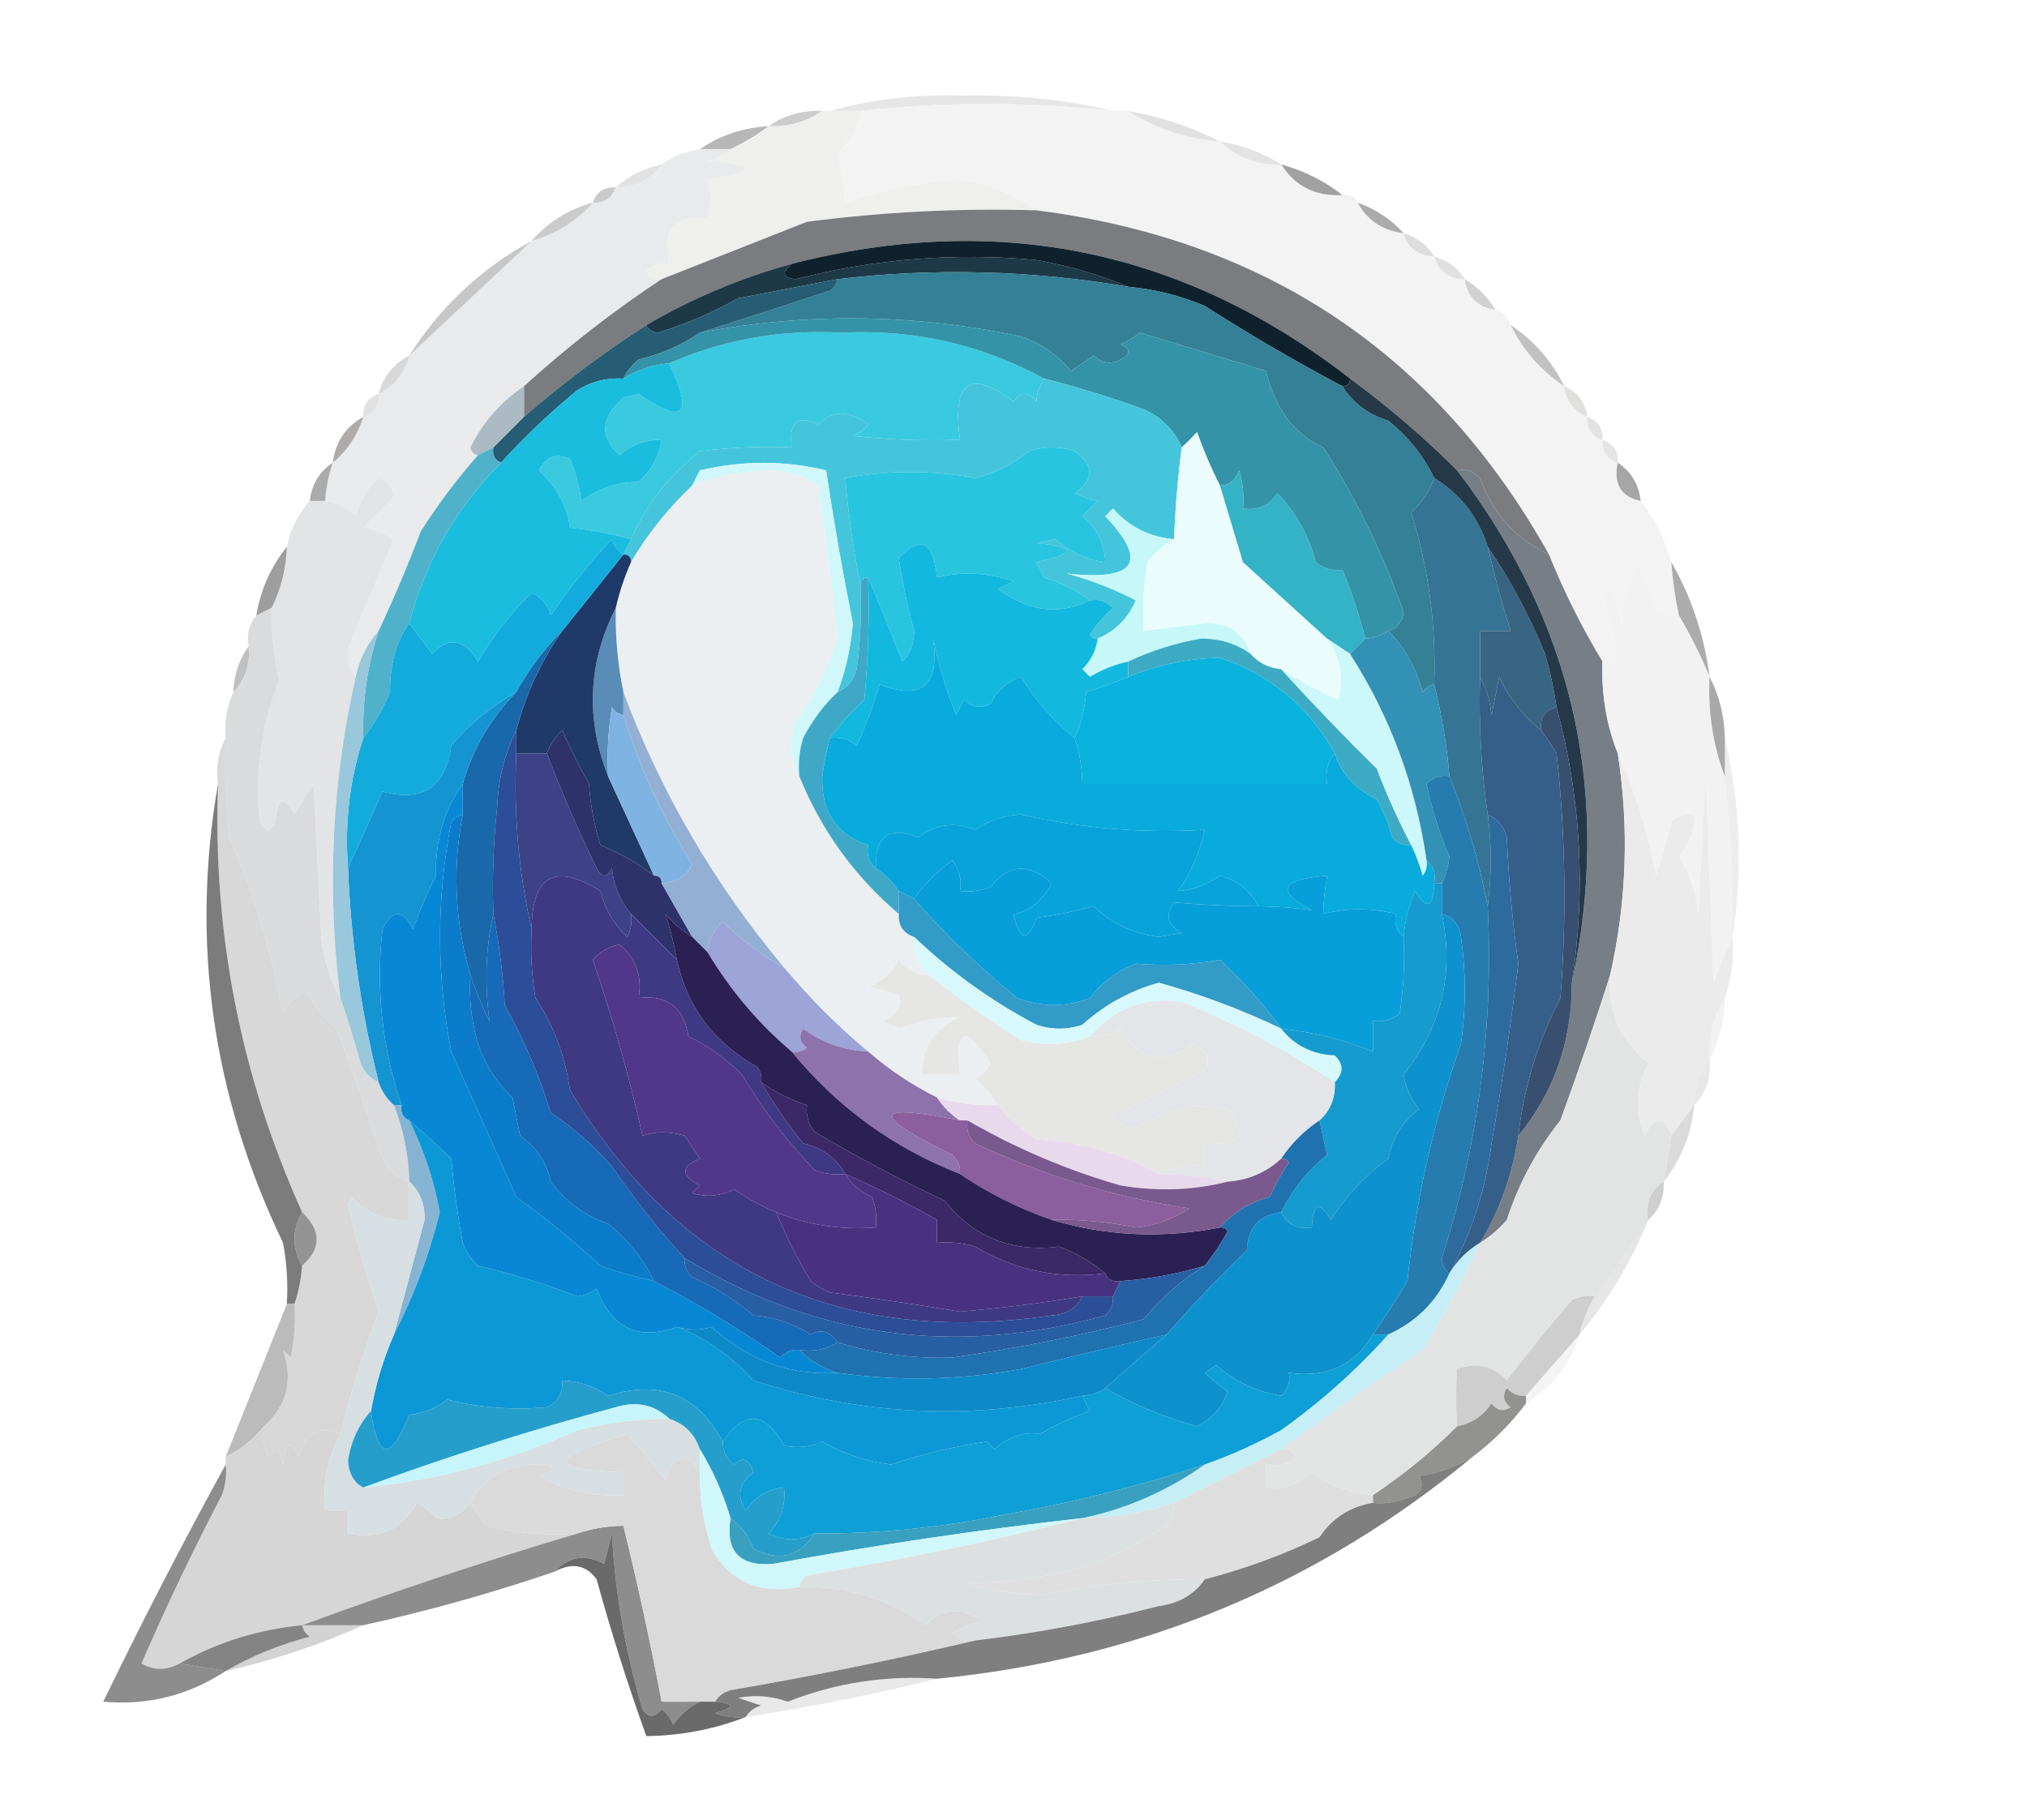 <?xml version="1.0" encoding="UTF-8"?>
<!DOCTYPE svg PUBLIC "-//W3C//DTD SVG 1.1//EN" "http://www.w3.org/Graphics/SVG/1.1/DTD/svg11.dtd">
<svg xmlns="http://www.w3.org/2000/svg" version="1.1" width="265px" height="238px" style="shape-rendering:geometricPrecision; text-rendering:geometricPrecision; image-rendering:optimizeQuality; fill-rule:evenodd; clip-rule:evenodd" xmlns:xlink="http://www.w3.org/1999/xlink">
<g><path style="opacity:0.004" fill="#000000" d="M 240.5,2.5 C 241.833,3.167 241.833,3.167 240.5,2.5 Z"/></g>
<g><path style="opacity:0.004" fill="#000000" d="M 127.5,3.5 C 128.833,4.167 128.833,4.167 127.5,3.5 Z"/></g>
<g><path style="opacity:0.195" fill="#7c7c7c" d="M 145.5,14.5 C 134.488,13.293 123.488,13.293 112.5,14.5C 111.167,14.5 109.833,14.5 108.5,14.5C 114.084,12.966 119.917,12.299 126,12.5C 132.731,12.353 139.231,13.02 145.5,14.5 Z"/></g>
<g><path style="opacity:0.475" fill="#949494" d="M 107.5,14.5 C 105.485,15.924 103.152,16.59 100.5,16.5C 102.515,15.076 104.848,14.409 107.5,14.5 Z"/></g>
<g><path style="opacity:0.999" fill="#f3f3f3" d="M 145.5,14.5 C 146.167,14.5 146.833,14.5 147.5,14.5C 151.085,16.806 155.085,18.139 159.5,18.5C 161.684,20.585 164.351,21.585 167.5,21.5C 169.337,24.372 172.003,25.706 175.5,25.5C 176.492,25.328 177.158,25.662 177.5,26.5C 178.733,28.796 180.733,30.13 183.5,30.5C 184.035,32.446 185.368,33.446 187.5,33.5C 188.035,35.446 189.368,36.446 191.5,36.5C 191.833,38.833 193.167,40.167 195.5,40.5C 196.5,40.833 197.167,41.5 197.5,42.5C 199.094,45.764 201.427,48.431 204.5,50.5C 204.738,52.404 205.738,53.738 207.5,54.5C 207.427,56.027 208.094,57.027 209.5,57.5C 209.427,59.027 210.094,60.027 211.5,60.5C 210.916,63.285 211.916,64.952 214.5,65.5C 216.341,67.849 217.674,70.515 218.5,73.5C 218.674,75.861 219.007,78.194 219.5,80.5C 218.417,80.461 217.417,80.127 216.5,79.5C 215.851,77.376 215.017,75.376 214,73.5C 212.784,75.962 212.118,78.629 212,81.5C 211.798,79.744 211.298,78.078 210.5,76.5C 210.167,77 209.833,77.5 209.5,78C 210.737,81.098 211.237,84.265 211,87.5C 210.667,86.833 210.333,86.167 210,85.5C 209.601,85.728 209.435,86.062 209.5,86.5C 206.783,82.008 204.449,77.342 202.5,72.5C 187.867,46.329 165.533,31.329 135.5,27.5C 132.411,25.278 128.911,23.944 125,23.5C 120.019,23.906 115.186,24.906 110.5,26.5C 110.289,24.362 109.955,22.195 109.5,20C 111.163,18.505 112.163,16.672 112.5,14.5C 123.488,13.293 134.488,13.293 145.5,14.5 Z"/></g>
<g><path style="opacity:0.208" fill="#717171" d="M 147.5,14.5 C 151.784,15.261 155.784,16.595 159.5,18.5C 155.085,18.139 151.085,16.806 147.5,14.5 Z"/></g>
<g><path style="opacity:0.6" fill="#878788" d="M 100.5,16.5 C 98.927,17.687 97.261,18.687 95.5,19.5C 94.167,19.5 92.833,19.5 91.5,19.5C 94.145,17.69 97.145,16.69 100.5,16.5 Z"/></g>
<g><path style="opacity:1" fill="#efefee" d="M 107.5,14.5 C 107.833,14.5 108.167,14.5 108.5,14.5C 109.833,14.5 111.167,14.5 112.5,14.5C 112.163,16.672 111.163,18.505 109.5,20C 109.955,22.195 110.289,24.362 110.5,26.5C 115.186,24.906 120.019,23.906 125,23.5C 128.911,23.944 132.411,25.278 135.5,27.5C 125.455,27.205 115.455,27.705 105.5,29C 99.151,31.51 92.818,34.01 86.5,36.5C 85.624,36.631 84.957,36.297 84.5,35.5C 85.325,34.614 86.325,34.281 87.5,34.5C 86.425,30.062 88.092,28.062 92.5,28.5C 93.052,26.669 93.052,25.003 92.5,23.5C 99.073,22.361 99.073,21.528 92.5,21C 93.737,20.768 94.737,20.268 95.5,19.5C 97.261,18.687 98.927,17.687 100.5,16.5C 103.152,16.59 105.485,15.924 107.5,14.5 Z"/></g>
<g><path style="opacity:0.204" fill="#797979" d="M 159.5,18.5 C 162.443,18.98 165.11,19.98 167.5,21.5C 164.351,21.585 161.684,20.585 159.5,18.5 Z"/></g>
<g><path style="opacity:0.004" fill="#000000" d="M 208.5,21.5 C 209.833,22.167 209.833,22.167 208.5,21.5 Z"/></g>
<g><path style="opacity:0.184" fill="#656565" d="M 86.5,21.5 C 85.089,23.539 83.089,24.539 80.5,24.5C 82.181,22.992 84.181,21.992 86.5,21.5 Z"/></g>
<g><path style="opacity:0.898" fill="#969696" d="M 167.5,21.5 C 170.485,22.326 173.151,23.659 175.5,25.5C 172.003,25.706 169.337,24.372 167.5,21.5 Z"/></g>
<g><path style="opacity:0.353" fill="#696969" d="M 80.5,24.5 C 80.027,25.906 79.027,26.573 77.5,26.5C 77.973,25.094 78.973,24.427 80.5,24.5 Z"/></g>
<g><path style="opacity:1" fill="#e9eaeb" d="M 91.5,19.5 C 92.833,19.5 94.167,19.5 95.5,19.5C 94.737,20.268 93.737,20.768 92.5,21C 99.073,21.528 99.073,22.361 92.5,23.5C 93.052,25.003 93.052,26.669 92.5,28.5C 88.092,28.062 86.425,30.062 87.5,34.5C 86.325,34.281 85.325,34.614 84.5,35.5C 84.957,36.297 85.624,36.631 86.5,36.5C 80.177,40.672 74.177,45.339 68.5,50.5C 65.473,52.529 63.14,55.196 61.5,58.5C 61.624,59.107 61.957,59.44 62.5,59.5C 59.774,62.596 57.274,65.93 55,69.5C 53.299,73.987 51.466,78.32 49.5,82.5C 47.992,84.181 46.992,86.181 46.5,88.5C 45.387,87.054 45.22,85.387 46,83.5C 47.81,79.207 49.643,74.874 51.5,70.5C 50.271,69.719 48.938,69.219 47.5,69C 48.868,67.66 50.201,66.326 51.5,65C 51.386,63.72 50.72,62.887 49.5,62.5C 48.065,63.824 47.065,65.49 46.5,67.5C 45.378,66.37 44.044,65.703 42.5,65.5C 42.629,63.784 42.962,62.117 43.5,60.5C 45.369,58.966 46.702,56.966 47.5,54.5C 48.906,54.027 49.573,53.027 49.5,51.5C 51.587,50.415 52.92,48.749 53.5,46.5C 58.859,41.472 64.193,36.472 69.5,31.5C 72.751,30.546 75.418,28.88 77.5,26.5C 79.027,26.573 80.027,25.906 80.5,24.5C 83.089,24.539 85.089,23.539 86.5,21.5C 87.93,20.462 89.597,19.796 91.5,19.5 Z"/></g>
<g><path style="opacity:0.565" fill="#6d6d6d" d="M 177.5,26.5 C 179.882,27.351 181.882,28.684 183.5,30.5C 180.733,30.13 178.733,28.796 177.5,26.5 Z"/></g>
<g><path style="opacity:0.404" fill="#808080" d="M 77.5,26.5 C 75.418,28.88 72.751,30.546 69.5,31.5C 71.629,29.05 74.296,27.383 77.5,26.5 Z"/></g>
<g><path style="opacity:1" fill="#7a7c80" d="M 135.5,27.5 C 165.533,31.329 187.867,46.329 202.5,72.5C 198.133,70.455 195.133,67.122 193.5,62.5C 192.675,61.614 191.675,61.281 190.5,61.5C 186.178,57.184 181.511,53.184 176.5,49.5C 154.746,32.615 130.413,27.615 103.5,34.5C 96.817,36.342 90.483,39.008 84.5,42.5C 78.884,46.115 73.55,50.115 68.5,54.5C 68.5,53.167 68.5,51.833 68.5,50.5C 74.177,45.339 80.177,40.672 86.5,36.5C 92.818,34.01 99.151,31.51 105.5,29C 115.455,27.705 125.455,27.205 135.5,27.5 Z"/></g>
<g><path style="opacity:0.263" fill="#7e7e7e" d="M 183.5,30.5 C 185.23,31.026 186.564,32.026 187.5,33.5C 185.368,33.446 184.035,32.446 183.5,30.5 Z"/></g>
<g><path style="opacity:0.373" fill="#6a6a69" d="M 69.5,31.5 C 64.193,36.472 58.859,41.472 53.5,46.5C 57.548,40.118 62.882,35.118 69.5,31.5 Z"/></g>
<g><path style="opacity:1" fill="#1d3948" d="M 147.5,37.5 C 134.89,35.336 122.223,35.002 109.5,36.5C 105.187,37.331 100.853,38.164 96.5,39C 93.195,40.873 89.695,42.373 86,43.5C 85.235,43.43 84.735,43.097 84.5,42.5C 90.483,39.008 96.817,36.342 103.5,34.5C 102.15,35.65 102.316,36.317 104,36.5C 114.351,33.842 124.851,33.008 135.5,34C 139.758,34.756 143.758,35.923 147.5,37.5 Z"/></g>
<g><path style="opacity:0.2" fill="#6a6865" d="M 187.5,33.5 C 189.23,34.026 190.564,35.026 191.5,36.5C 189.368,36.446 188.035,35.446 187.5,33.5 Z"/></g>
<g><path style="opacity:1" fill="#0e212c" d="M 176.5,49.5 C 176.5,50.167 176.167,50.5 175.5,50.5C 169.423,47.289 163.423,43.789 157.5,40C 154.28,38.648 150.947,37.814 147.5,37.5C 143.758,35.923 139.758,34.756 135.5,34C 124.851,33.008 114.351,33.842 104,36.5C 102.316,36.317 102.15,35.65 103.5,34.5C 130.413,27.615 154.746,32.615 176.5,49.5 Z"/></g>
<g><path style="opacity:0.337" fill="#797979" d="M 191.5,36.5 C 193.167,37.5 194.5,38.833 195.5,40.5C 193.167,40.167 191.833,38.833 191.5,36.5 Z"/></g>
<g><path style="opacity:1" fill="#348096" d="M 147.5,37.5 C 150.947,37.814 154.28,38.648 157.5,40C 163.423,43.789 169.423,47.289 175.5,50.5C 176.894,52.708 178.894,54.208 181.5,55C 184.094,57.087 186.094,59.587 187.5,62.5C 186.897,64.19 185.897,65.69 184.5,67C 186.765,74.281 187.765,81.781 187.5,89.5C 186.883,89.611 186.383,89.944 186,90.5C 185.136,87.336 183.636,84.669 181.5,82.5C 182.695,82.134 183.361,81.301 183.5,80C 180.814,72.383 177.314,65.216 173,58.5C 169.201,56.784 166.701,53.451 165.5,48.5C 159.944,46.796 154.444,45.129 149,43.5C 148.25,44.126 147.416,44.626 146.5,45C 147.833,45.667 147.833,46.333 146.5,47C 145.216,47.684 144.049,47.517 143,46.5C 142,47.167 141,47.833 140,48.5C 138.267,46.383 136.1,44.883 133.5,44C 119.495,41.007 105.495,40.84 91.5,43.5C 97.07,41.734 102.736,39.901 108.5,38C 109.056,37.617 109.389,37.117 109.5,36.5C 122.223,35.002 134.89,35.336 147.5,37.5 Z"/></g>
<g><path style="opacity:0.412" fill="#686868" d="M 197.5,42.5 C 200.573,44.569 202.906,47.236 204.5,50.5C 201.427,48.431 199.094,45.764 197.5,42.5 Z"/></g>
<g><path style="opacity:1" fill="#265d74" d="M 109.5,36.5 C 109.389,37.117 109.056,37.617 108.5,38C 102.736,39.901 97.07,41.734 91.5,43.5C 89.142,45.129 86.476,46.295 83.5,47C 82.62,47.708 81.953,48.542 81.5,49.5C 79.345,49.372 77.345,49.872 75.5,51C 71.901,53.952 68.567,57.118 65.5,60.5C 64.662,60.158 64.328,59.492 64.5,58.5C 65.833,57.167 67.167,55.833 68.5,54.5C 73.55,50.115 78.884,46.115 84.5,42.5C 84.735,43.097 85.235,43.43 86,43.5C 89.695,42.373 93.195,40.873 96.5,39C 100.853,38.164 105.187,37.331 109.5,36.5 Z"/></g>
<g><path style="opacity:1" fill="#39cae0" d="M 136.5,49.5 C 135.851,50.606 135.517,51.606 135.5,52.5C 134.5,51.167 133.5,51.167 132.5,52.5C 126.792,48.212 124.458,49.879 125.5,57.5C 120.821,57.666 116.155,57.499 111.5,57C 112.308,56.692 112.975,56.192 113.5,55.5C 111.004,53.603 108.837,53.603 107,55.5C 104.276,54.162 103.109,55.162 103.5,58.5C 99.486,58.334 95.486,58.501 91.5,59C 87.493,62.158 84.493,65.992 82.5,70.5C 79.921,69.772 77.254,69.272 74.5,69C 74.239,66.369 72.905,63.869 70.5,61.5C 71.348,59.717 72.681,59.217 74.5,60C 75.249,61.734 75.749,63.567 76,65.5C 78.166,63.879 80.666,63.045 83.5,63C 85.174,61.494 86.174,59.661 86.5,57.5C 84.418,57.472 82.584,58.139 81,59.5C 78.346,57.125 78.513,54.625 81.5,52C 82.167,51.833 82.833,51.667 83.5,51.5C 89.371,55.633 90.705,54.3 87.5,47.5C 94.552,44.406 102.052,43.073 110,43.5C 119.437,43.02 128.27,45.02 136.5,49.5 Z"/></g>
<g><path style="opacity:1" fill="#3493a8" d="M 181.5,82.5 C 180.609,83.11 179.609,83.443 178.5,83.5C 177.683,80.382 176.683,77.382 175.5,74.5C 174.178,74.67 173.011,74.337 172,73.5C 171.108,70.048 169.442,67.048 167,64.5C 165.951,66.107 164.451,66.773 162.5,66.5C 162.66,64.801 162.494,63.134 162,61.5C 161.583,62.756 160.75,63.423 159.5,63.5C 158.352,61.258 157.352,58.924 156.5,56.5C 155.818,57.243 155.151,57.909 154.5,58.5C 153.535,56.244 151.868,54.577 149.5,53.5C 145.188,51.95 140.854,50.617 136.5,49.5C 128.27,45.02 119.437,43.02 110,43.5C 102.052,43.073 94.552,44.406 87.5,47.5C 85.315,47.704 83.315,48.37 81.5,49.5C 81.953,48.542 82.62,47.708 83.5,47C 86.476,46.295 89.142,45.129 91.5,43.5C 105.495,40.84 119.495,41.007 133.5,44C 136.1,44.883 138.267,46.383 140,48.5C 141,47.833 142,47.167 143,46.5C 144.049,47.517 145.216,47.684 146.5,47C 147.833,46.333 147.833,45.667 146.5,45C 147.416,44.626 148.25,44.126 149,43.5C 154.444,45.129 159.944,46.796 165.5,48.5C 166.701,53.451 169.201,56.784 173,58.5C 177.314,65.216 180.814,72.383 183.5,80C 183.361,81.301 182.695,82.134 181.5,82.5 Z"/></g>
<g><path style="opacity:0.004" fill="#000000" d="M 15.5,47.5 C 16.833,48.167 16.833,48.167 15.5,47.5 Z"/></g>
<g><path style="opacity:0.255" fill="#676767" d="M 53.5,46.5 C 52.92,48.749 51.587,50.415 49.5,51.5C 50.08,49.251 51.413,47.585 53.5,46.5 Z"/></g>
<g><path style="opacity:1" fill="#44c5db" d="M 136.5,49.5 C 140.854,50.617 145.188,51.95 149.5,53.5C 151.868,54.577 153.535,56.244 154.5,58.5C 153.979,62.481 153.646,66.481 153.5,70.5C 150.309,70.238 147.642,68.904 145.5,66.5C 145.167,66.833 144.833,67.167 144.5,67.5C 150.177,73.483 148.51,75.983 139.5,75C 142.659,75.859 145.659,77.025 148.5,78.5C 147.478,80.855 145.812,82.522 143.5,83.5C 143.062,83.565 142.728,83.399 142.5,83C 143.313,81.686 144.313,80.519 145.5,79.5C 144.675,78.614 143.675,78.281 142.5,78.5C 140.745,77.208 138.745,76.208 136.5,75.5C 136.167,74.833 135.833,74.167 135.5,73.5C 140.721,72.376 140.721,71.542 135.5,71C 136.333,70.833 137.167,70.667 138,70.5C 139.842,72.16 142.009,73.16 144.5,73.5C 144.415,71.071 143.415,69.071 141.5,67.5C 142.167,66.833 142.833,66.167 143.5,65.5C 142.603,65.331 141.603,64.998 140.5,64.5C 143.064,62.684 143.064,60.851 140.5,59C 138.5,58.333 136.5,58.333 134.5,59C 132.44,60.697 130.107,61.863 127.5,62.5C 121.848,61.46 116.182,61.46 110.5,62.5C 110.911,67.338 111.578,72.005 112.5,76.5C 112.665,80.182 112.499,83.848 112,87.5C 111.623,88.942 110.79,89.942 109.5,90.5C 110.574,87.607 111.24,84.607 111.5,81.5C 110.171,74.874 109.004,68.207 108,61.5C 102.554,60.194 97.054,60.194 91.5,61.5C 91.137,62.184 90.804,62.85 90.5,63.5C 87.353,66.468 84.686,69.802 82.5,73.5C 82.5,72.833 82.167,72.5 81.5,72.5C 81.833,71.833 82.167,71.167 82.5,70.5C 84.493,65.992 87.493,62.158 91.5,59C 95.486,58.501 99.486,58.334 103.5,58.5C 103.109,55.162 104.276,54.162 107,55.5C 108.837,53.603 111.004,53.603 113.5,55.5C 112.975,56.192 112.308,56.692 111.5,57C 116.155,57.499 120.821,57.666 125.5,57.5C 124.458,49.879 126.792,48.212 132.5,52.5C 133.5,51.167 134.5,51.167 135.5,52.5C 135.517,51.606 135.851,50.606 136.5,49.5 Z"/></g>
<g><path style="opacity:0.204" fill="#686a66" d="M 204.5,50.5 C 206.262,51.262 207.262,52.596 207.5,54.5C 205.738,53.738 204.738,52.404 204.5,50.5 Z"/></g>
<g><path style="opacity:0.212" fill="#6f716f" d="M 49.5,51.5 C 49.573,53.027 48.906,54.027 47.5,54.5C 47.427,52.973 48.094,51.973 49.5,51.5 Z"/></g>
<g><path style="opacity:0.004" fill="#000000" d="M 258.5,53.5 C 259.833,54.167 259.833,54.167 258.5,53.5 Z"/></g>
<g><path style="opacity:1" fill="#abbac3" d="M 68.5,50.5 C 68.5,51.833 68.5,53.167 68.5,54.5C 67.167,55.833 65.833,57.167 64.5,58.5C 63.833,58.833 63.167,59.167 62.5,59.5C 61.957,59.44 61.624,59.107 61.5,58.5C 63.14,55.196 65.473,52.529 68.5,50.5 Z"/></g>
<g><path style="opacity:0.188" fill="#696969" d="M 207.5,54.5 C 208.906,54.973 209.573,55.973 209.5,57.5C 208.094,57.027 207.427,56.027 207.5,54.5 Z"/></g>
<g><path style="opacity:0.753" fill="#938f8e" d="M 47.5,54.5 C 46.702,56.966 45.369,58.966 43.5,60.5C 43.845,57.802 45.178,55.802 47.5,54.5 Z"/></g>
<g><path style="opacity:0.157" fill="#5a5a5a" d="M 209.5,57.5 C 210.906,57.973 211.573,58.973 211.5,60.5C 210.094,60.027 209.427,59.027 209.5,57.5 Z"/></g>
<g><path style="opacity:1" fill="#787e85" d="M 190.5,61.5 C 191.675,61.281 192.675,61.614 193.5,62.5C 195.133,67.122 198.133,70.455 202.5,72.5C 204.449,77.342 206.783,82.008 209.5,86.5C 209.344,90.764 210.011,94.764 211.5,98.5C 213.005,108.246 212.671,117.913 210.5,127.5C 208.508,133.757 206.341,140.091 204,146.5C 200.904,150.355 198.57,154.688 197,159.5C 195.961,160.71 194.794,161.71 193.5,162.5C 196.072,158.248 197.738,153.582 198.5,148.5C 203.169,142.836 205.502,136.169 205.5,128.5C 210.76,103.873 205.76,81.54 190.5,61.5 Z"/></g>
<g><path style="opacity:0.859" fill="#979797" d="M 211.5,60.5 C 213.25,61.659 214.25,63.326 214.5,65.5C 211.916,64.952 210.916,63.285 211.5,60.5 Z"/></g>
<g><path style="opacity:0.773" fill="#929292" d="M 43.5,60.5 C 42.962,62.117 42.629,63.784 42.5,65.5C 41.833,65.5 41.167,65.5 40.5,65.5C 40.75,63.326 41.75,61.659 43.5,60.5 Z"/></g>
<g><path style="opacity:0.999" fill="#e3e4e5" d="M 46.5,88.5 C 43.374,102.358 42.707,116.358 44.5,130.5C 43.113,128.123 42.279,125.457 42,122.5C 41.667,115.833 41.333,109.167 41,102.5C 40.077,103.759 39.243,105.092 38.5,106.5C 37.117,103.924 36.283,104.258 36,107.5C 35.333,108.833 34.667,108.833 34,107.5C 33.272,101.138 34.105,94.971 36.5,89C 35.771,85.715 35.438,82.548 35.5,79.5C 36.75,76.994 37.416,74.327 37.5,71.5C 37.992,69.181 38.992,67.181 40.5,65.5C 41.167,65.5 41.833,65.5 42.5,65.5C 44.044,65.703 45.378,66.37 46.5,67.5C 47.065,65.49 48.065,63.824 49.5,62.5C 50.72,62.887 51.386,63.72 51.5,65C 50.201,66.326 48.868,67.66 47.5,69C 48.938,69.219 50.271,69.719 51.5,70.5C 49.643,74.874 47.81,79.207 46,83.5C 45.22,85.387 45.387,87.054 46.5,88.5 Z"/></g>
<g><path style="opacity:1" fill="#eceff1" d="M 104.5,101.5 C 107.363,108.559 111.697,114.559 117.5,119.5C 117.427,121.027 118.094,122.027 119.5,122.5C 119.392,124.514 120.058,126.18 121.5,127.5C 119.857,127.52 118.524,126.853 117.5,125.5C 116.636,127.197 115.303,128.363 113.5,129C 114.833,129.333 116.167,129.667 117.5,130C 117.943,131.518 117.276,132.685 115.5,133.5C 116.167,133.833 116.833,134.167 117.5,134.5C 120.131,133.447 122.798,132.947 125.5,133C 122.211,134.41 120.544,136.91 120.5,140.5C 122.167,140.5 123.833,140.5 125.5,140.5C 124.823,134.342 126.156,133.842 129.5,139C 129.095,139.945 128.428,140.612 127.5,141C 128.71,142.039 129.71,143.206 130.5,144.5C 127.763,144.599 125.096,144.265 122.5,143.5C 119.205,141.859 116.205,139.859 113.5,137.5C 109.473,134.14 105.806,130.473 102.5,126.5C 93.402,115.626 86.402,103.626 81.5,90.5C 80.756,86.882 80.423,83.215 80.5,79.5C 80.971,77.421 81.637,75.421 82.5,73.5C 84.686,69.802 87.353,66.468 90.5,63.5C 93.835,62.148 97.335,61.481 101,61.5C 103.302,61.6 105.302,62.267 107,63.5C 107.975,70.168 108.809,76.834 109.5,83.5C 108.178,87.477 106.345,91.144 104,94.5C 103.204,97.038 103.371,99.372 104.5,101.5 Z"/></g>
<g><path style="opacity:1" fill="#1bbddf" d="M 87.5,47.5 C 90.705,54.3 89.371,55.633 83.5,51.5C 82.833,51.667 82.167,51.833 81.5,52C 78.513,54.625 78.346,57.125 81,59.5C 82.584,58.139 84.418,57.472 86.5,57.5C 86.174,59.661 85.174,61.494 83.5,63C 80.666,63.045 78.166,63.879 76,65.5C 75.749,63.567 75.249,61.734 74.5,60C 72.681,59.217 71.348,59.717 70.5,61.5C 72.905,63.869 74.239,66.369 74.5,69C 77.254,69.272 79.921,69.772 82.5,70.5C 82.167,71.167 81.833,71.833 81.5,72.5C 80.778,72.082 80.278,71.416 80,70.5C 77.038,73.634 74.371,76.968 72,80.5C 71.632,79.09 70.799,78.09 69.5,77.5C 66.754,80.238 64.42,83.238 62.5,86.5C 60.652,83.522 58.652,83.188 56.5,85.5C 55.476,84.148 54.476,82.815 53.5,81.5C 55.642,73.376 59.642,66.376 65.5,60.5C 68.567,57.118 71.901,53.952 75.5,51C 77.345,49.872 79.345,49.372 81.5,49.5C 83.315,48.37 85.315,47.704 87.5,47.5 Z"/></g>
<g><path style="opacity:1" fill="#29c4e0" d="M 142.5,78.5 C 138.458,80.477 134.458,79.977 130.5,77C 131.167,76.667 131.833,76.333 132.5,76C 129.139,74.87 125.806,74.703 122.5,75.5C 122.039,70.77 120.372,69.936 117.5,73C 117.945,75.934 118.612,79.101 119.5,82.5C 119.523,84.067 119.023,85.4 118,86.5C 116.28,82.253 114.78,78.587 113.5,75.5C 112.833,75.5 112.5,75.833 112.5,76.5C 111.578,72.005 110.911,67.338 110.5,62.5C 116.182,61.46 121.848,61.46 127.5,62.5C 130.107,61.863 132.44,60.697 134.5,59C 136.5,58.333 138.5,58.333 140.5,59C 143.064,60.851 143.064,62.684 140.5,64.5C 141.603,64.998 142.603,65.331 143.5,65.5C 142.833,66.167 142.167,66.833 141.5,67.5C 143.415,69.071 144.415,71.071 144.5,73.5C 142.009,73.16 139.842,72.16 138,70.5C 137.167,70.667 136.333,70.833 135.5,71C 140.721,71.542 140.721,72.376 135.5,73.5C 135.833,74.167 136.167,74.833 136.5,75.5C 138.745,76.208 140.745,77.208 142.5,78.5 Z"/></g>
<g><path style="opacity:1" fill="#eafcfb" d="M 159.5,63.5 C 160.484,66.812 161.484,70.145 162.5,73.5C 166.213,76.884 169.879,80.217 173.5,83.5C 175.212,85.896 175.712,88.562 175,91.5C 172.36,90.344 169.86,89.011 167.5,87.5C 165.847,87.34 164.514,86.674 163.5,85.5C 162.538,82.74 160.538,81.406 157.5,81.5C 154.824,81.837 152.157,82.17 149.5,82.5C 149.335,79.482 149.502,76.482 150,73.5C 150.985,72.186 152.152,71.186 153.5,70.5C 153.646,66.481 153.979,62.481 154.5,58.5C 155.151,57.909 155.818,57.243 156.5,56.5C 157.352,58.924 158.352,61.258 159.5,63.5 Z"/></g>
<g><path style="opacity:1" fill="#34b2c6" d="M 178.5,83.5 C 177.833,84.167 177.167,84.833 176.5,85.5C 175.5,84.833 174.5,84.167 173.5,83.5C 169.879,80.217 166.213,76.884 162.5,73.5C 161.484,70.145 160.484,66.812 159.5,63.5C 160.75,63.423 161.583,62.756 162,61.5C 162.494,63.134 162.66,64.801 162.5,66.5C 164.451,66.773 165.951,66.107 167,64.5C 169.442,67.048 171.108,70.048 172,73.5C 173.011,74.337 174.178,74.67 175.5,74.5C 176.683,77.382 177.683,80.382 178.5,83.5 Z"/></g>
<g><path style="opacity:0.776" fill="#828282" d="M 37.5,71.5 C 37.416,74.327 36.75,76.994 35.5,79.5C 34.833,79.833 34.167,80.167 33.5,80.5C 34.075,77.088 35.408,74.088 37.5,71.5 Z"/></g>
<g><path style="opacity:1" fill="#d0f7fa" d="M 109.5,90.5 C 107.742,92.141 106.242,94.141 105,96.5C 104.506,98.134 104.34,99.801 104.5,101.5C 103.371,99.372 103.204,97.038 104,94.5C 106.345,91.144 108.178,87.477 109.5,83.5C 108.809,76.834 107.975,70.168 107,63.5C 105.302,62.267 103.302,61.6 101,61.5C 97.335,61.481 93.835,62.148 90.5,63.5C 90.804,62.85 91.137,62.184 91.5,61.5C 97.054,60.194 102.554,60.194 108,61.5C 109.004,68.207 110.171,74.874 111.5,81.5C 111.24,84.607 110.574,87.607 109.5,90.5 Z"/></g>
<g><path style="opacity:0.525" fill="#626262" d="M 218.5,73.5 C 221.14,78.085 222.806,83.085 223.5,88.5C 222.359,85.746 221.025,83.079 219.5,80.5C 219.007,78.194 218.674,75.861 218.5,73.5 Z"/></g>
<g><path style="opacity:1" fill="#357495" d="M 187.5,62.5 C 190.917,64.592 193.25,67.592 194.5,71.5C 195.359,75.274 196.359,78.941 197.5,82.5C 196.167,82.5 194.833,82.5 193.5,82.5C 193.5,84.5 193.5,86.5 193.5,88.5C 193.303,94.545 193.637,100.545 194.5,106.5C 195.02,110.347 195.02,114.347 194.5,118.5C 193.394,112.738 191.727,107.071 189.5,101.5C 189.152,97.443 188.486,93.443 187.5,89.5C 187.765,81.781 186.765,74.281 184.5,67C 185.897,65.69 186.897,64.19 187.5,62.5 Z"/></g>
<g><path style="opacity:1" fill="#c6f8f9" d="M 153.5,70.5 C 152.152,71.186 150.985,72.186 150,73.5C 149.502,76.482 149.335,79.482 149.5,82.5C 152.157,82.17 154.824,81.837 157.5,81.5C 160.538,81.406 162.538,82.74 163.5,85.5C 161.608,84.149 159.442,83.482 157,83.5C 153.688,84.074 150.522,85.074 147.5,86.5C 145.742,86.877 144.075,87.543 142.5,88.5C 142.167,88.167 141.833,87.833 141.5,87.5C 142.63,86.378 143.297,85.044 143.5,83.5C 145.812,82.522 147.478,80.855 148.5,78.5C 145.659,77.025 142.659,75.859 139.5,75C 148.51,75.983 150.177,73.483 144.5,67.5C 144.833,67.167 145.167,66.833 145.5,66.5C 147.642,68.904 150.309,70.238 153.5,70.5 Z"/></g>
<g><path style="opacity:1" fill="#386581" d="M 194.5,71.5 C 197.459,75.836 199.959,80.502 202,85.5C 202.662,87.813 203.162,90.146 203.5,92.5C 201.952,92.821 201.285,93.821 201.5,95.5C 199.141,93.634 197.308,91.301 196,88.5C 195.667,90.167 195.333,91.833 195,93.5C 194.802,91.618 194.302,89.952 193.5,88.5C 193.5,86.5 193.5,84.5 193.5,82.5C 194.833,82.5 196.167,82.5 197.5,82.5C 196.359,78.941 195.359,75.274 194.5,71.5 Z"/></g>
<g><path style="opacity:1" fill="#f2f2f2" d="M 219.5,80.5 C 221.025,83.079 222.359,85.746 223.5,88.5C 223.28,93.1 223.946,97.433 225.5,101.5C 226.29,108.471 226.623,115.471 226.5,122.5C 225.678,124.389 224.845,126.389 224,128.5C 223.667,119.5 223.333,110.5 223,101.5C 222.667,107.5 222.333,113.5 222,119.5C 221.764,116.792 220.931,114.292 219.5,112C 220.885,110.403 221.551,108.57 221.5,106.5C 220.325,106.281 219.325,106.614 218.5,107.5C 217.94,109.854 217.273,112.187 216.5,114.5C 215.408,108.742 213.741,103.408 211.5,98.5C 210.011,94.764 209.344,90.764 209.5,86.5C 209.435,86.062 209.601,85.728 210,85.5C 210.333,86.167 210.667,86.833 211,87.5C 211.237,84.265 210.737,81.098 209.5,78C 209.833,77.5 210.167,77 210.5,76.5C 211.298,78.078 211.798,79.744 212,81.5C 212.118,78.629 212.784,75.962 214,73.5C 215.017,75.376 215.851,77.376 216.5,79.5C 217.417,80.127 218.417,80.461 219.5,80.5 Z"/></g>
<g><path style="opacity:0.416" fill="#686868" d="M 32.5,84.5 C 32.741,86.898 32.074,88.898 30.5,90.5C 30.595,88.214 31.262,86.214 32.5,84.5 Z"/></g>
<g><path style="opacity:1" fill="#50b1ca" d="M 64.5,58.5 C 64.328,59.492 64.662,60.158 65.5,60.5C 59.642,66.376 55.642,73.376 53.5,81.5C 51.763,84.008 50.93,87.008 51,90.5C 50.059,92.727 48.892,94.727 47.5,96.5C 47.352,91.681 48.018,87.014 49.5,82.5C 51.466,78.32 53.299,73.987 55,69.5C 57.274,65.93 59.774,62.596 62.5,59.5C 63.167,59.167 63.833,58.833 64.5,58.5 Z"/></g>
<g><path style="opacity:1" fill="#3eabc5" d="M 163.5,85.5 C 164.514,86.674 165.847,87.34 167.5,87.5C 171.535,91.94 175.702,96.273 180,100.5C 181.322,103.965 182.822,107.298 184.5,110.5C 183.504,110.586 182.671,110.252 182,109.5C 181.529,107.754 180.862,106.087 180,104.5C 177.223,103.229 175.389,101.229 174.5,98.5C 171.174,92.48 166.174,88.313 159.5,86C 155.391,86.086 151.391,86.92 147.5,88.5C 147.5,87.833 147.5,87.167 147.5,86.5C 150.522,85.074 153.688,84.074 157,83.5C 159.442,83.482 161.608,84.149 163.5,85.5 Z"/></g>
<g><path style="opacity:1" fill="#598cb6" d="M 80.5,79.5 C 80.423,83.215 80.756,86.882 81.5,90.5C 81.5,91.5 81.5,92.5 81.5,93.5C 80.883,93.389 80.383,93.056 80,92.5C 79.502,95.482 79.335,98.482 79.5,101.5C 76.54,93.984 76.873,86.651 80.5,79.5 Z"/></g>
<g><path style="opacity:1" fill="#0ab2de" d="M 174.5,98.5 C 173.566,99.568 173.232,100.901 173.5,102.5C 162.833,102.5 152.167,102.5 141.5,102.5C 141.483,100.435 141.15,98.435 140.5,96.5C 141.309,94.708 141.809,92.708 142,90.5C 143.948,89.891 145.782,89.224 147.5,88.5C 151.391,86.92 155.391,86.086 159.5,86C 166.174,88.313 171.174,92.48 174.5,98.5 Z"/></g>
<g><path style="opacity:1" fill="#13b8df" d="M 142.5,78.5 C 143.675,78.281 144.675,78.614 145.5,79.5C 144.313,80.519 143.313,81.686 142.5,83C 142.728,83.399 143.062,83.565 143.5,83.5C 143.297,85.044 142.63,86.378 141.5,87.5C 141.833,87.833 142.167,88.167 142.5,88.5C 144.075,87.543 145.742,86.877 147.5,86.5C 147.5,87.167 147.5,87.833 147.5,88.5C 145.782,89.224 143.948,89.891 142,90.5C 141.809,92.708 141.309,94.708 140.5,96.5C 137.71,94.269 135.377,91.602 133.5,88.5C 131.697,89.137 130.364,90.303 129.5,92C 128.216,92.684 127.049,92.517 126,91.5C 125.667,92.167 125.333,92.833 125,93.5C 123.692,90.27 122.692,86.936 122,83.5C 122.877,89.636 120.544,91.636 115,89.5C 114.197,92.244 113.197,94.911 112,97.5C 110.989,96.663 109.822,96.33 108.5,96.5C 109.793,94.704 111.293,93.037 113,91.5C 113.499,86.177 113.666,80.844 113.5,75.5C 114.78,78.587 116.28,82.253 118,86.5C 119.023,85.4 119.523,84.067 119.5,82.5C 118.612,79.101 117.945,75.934 117.5,73C 120.372,69.936 122.039,70.77 122.5,75.5C 125.806,74.703 129.139,74.87 132.5,76C 131.833,76.333 131.167,76.667 130.5,77C 134.458,79.977 138.458,80.477 142.5,78.5 Z"/></g>
<g><path style="opacity:1" fill="#1f3968" d="M 81.5,72.5 C 82.167,72.5 82.5,72.833 82.5,73.5C 81.637,75.421 80.971,77.421 80.5,79.5C 76.873,86.651 76.54,93.984 79.5,101.5C 81.5,105.833 83.5,110.167 85.5,114.5C 83.434,112.909 81.101,111.575 78.5,110.5C 77.682,107.893 77.182,105.226 77,102.5C 75.742,100.236 74.575,97.902 73.5,95.5C 72.575,96.357 71.908,97.357 71.5,98.5C 70.167,98.5 68.833,98.5 67.5,98.5C 67.5,97.5 67.5,96.5 67.5,95.5C 68.741,90.758 70.741,86.425 73.5,82.5C 76.156,79.206 78.823,75.873 81.5,72.5 Z"/></g>
<g><path style="opacity:1" fill="#13abdb" d="M 81.5,72.5 C 78.823,75.873 76.156,79.206 73.5,82.5C 71.122,84.879 69.122,87.545 67.5,90.5C 64.254,92.313 61.421,94.647 59,97.5C 58.233,102.932 55.233,104.932 50,103.5C 48.491,106.946 46.991,110.28 45.5,113.5C 45.042,107.613 45.709,101.946 47.5,96.5C 48.892,94.727 50.059,92.727 51,90.5C 50.93,87.008 51.763,84.008 53.5,81.5C 54.476,82.815 55.476,84.148 56.5,85.5C 58.652,83.188 60.652,83.522 62.5,86.5C 64.42,83.238 66.754,80.238 69.5,77.5C 70.799,78.09 71.632,79.09 72,80.5C 74.371,76.968 77.038,73.634 80,70.5C 80.278,71.416 80.778,72.082 81.5,72.5 Z"/></g>
<g><path style="opacity:1" fill="#cdf8fb" d="M 173.5,83.5 C 174.5,84.167 175.5,84.833 176.5,85.5C 181.765,93.712 185.098,102.712 186.5,112.5C 186.631,113.239 186.464,113.906 186,114.5C 185.59,113.099 185.09,111.766 184.5,110.5C 182.822,107.298 181.322,103.965 180,100.5C 175.702,96.273 171.535,91.94 167.5,87.5C 169.86,89.011 172.36,90.344 175,91.5C 175.712,88.562 175.212,85.896 173.5,83.5 Z"/></g>
<g><path style="opacity:0.843" fill="#999999" d="M 223.5,88.5 C 224.768,90.905 225.435,93.572 225.5,96.5C 225.5,98.167 225.5,99.833 225.5,101.5C 223.946,97.433 223.28,93.1 223.5,88.5 Z"/></g>
<g><path style="opacity:1" fill="#253949" d="M 176.5,49.5 C 181.511,53.184 186.178,57.184 190.5,61.5C 205.76,81.54 210.76,103.873 205.5,128.5C 207.357,116.294 206.69,104.294 203.5,92.5C 203.162,90.146 202.662,87.813 202,85.5C 199.959,80.502 197.459,75.836 194.5,71.5C 193.25,67.592 190.917,64.592 187.5,62.5C 186.094,59.587 184.094,57.087 181.5,55C 178.894,54.208 176.894,52.708 175.5,50.5C 176.167,50.5 176.5,50.167 176.5,49.5 Z"/></g>
<g><path style="opacity:0.996" fill="#dadbdc" d="M 35.5,79.5 C 35.438,82.548 35.771,85.715 36.5,89C 34.105,94.971 33.272,101.138 34,107.5C 34.667,108.833 35.333,108.833 36,107.5C 36.283,104.258 37.117,103.924 38.5,106.5C 39.243,105.092 40.077,103.759 41,102.5C 41.333,109.167 41.667,115.833 42,122.5C 42.279,125.457 43.113,128.123 44.5,130.5C 45.384,133.023 46.218,135.69 47,138.5C 47.377,139.942 48.21,140.942 49.5,141.5C 49.932,142.71 50.599,143.71 51.5,144.5C 52.758,147.694 53.424,151.027 53.5,154.5C 51.926,154.063 50.759,153.063 50,151.5C 48.152,145.772 46.152,140.106 44,134.5C 42.287,133.122 40.953,131.455 40,129.5C 38.667,130.167 37.667,131.167 37,132.5C 35.496,124.515 33.163,116.848 30,109.5C 29.501,105.179 29.334,100.846 29.5,96.5C 29.325,94.379 29.659,92.379 30.5,90.5C 32.074,88.898 32.741,86.898 32.5,84.5C 32.232,82.901 32.566,81.568 33.5,80.5C 34.167,80.167 34.833,79.833 35.5,79.5 Z"/></g>
<g><path style="opacity:1" fill="#08abdc" d="M 140.5,96.5 C 141.15,98.435 141.483,100.435 141.5,102.5C 152.167,102.5 162.833,102.5 173.5,102.5C 173.232,100.901 173.566,99.568 174.5,98.5C 175.389,101.229 177.223,103.229 180,104.5C 180.862,106.087 181.529,107.754 182,109.5C 182.671,110.252 183.504,110.586 184.5,110.5C 185.09,111.766 185.59,113.099 186,114.5C 186.464,113.906 186.631,113.239 186.5,112.5C 187.404,113.209 187.737,114.209 187.5,115.5C 187.349,118.718 186.516,119.051 185,116.5C 184.187,118.436 183.687,120.436 183.5,122.5C 182.596,121.791 182.263,120.791 182.5,119.5C 179.235,118.693 176.068,118.693 173,119.5C 173.019,117.893 173.185,116.226 173.5,114.5C 167.367,115.01 166.7,116.51 171.5,119C 169.085,118.681 166.751,118.514 164.5,118.5C 163.428,116.429 161.761,115.095 159.5,114.5C 157.572,115.767 155.739,116.434 154,116.5C 155.643,114.258 156.81,111.591 157.5,108.5C 149.357,108.985 141.357,108.318 133.5,106.5C 131.311,106.594 129.311,107.261 127.5,108.5C 124.874,107.42 122.374,107.754 120,109.5C 116.236,107.975 114.403,109.308 114.5,113.5C 113.596,112.791 113.263,111.791 113.5,110.5C 109.344,109.152 107.344,106.152 107.5,101.5C 107.728,99.793 108.062,98.126 108.5,96.5C 109.822,96.33 110.989,96.663 112,97.5C 113.197,94.911 114.197,92.244 115,89.5C 120.544,91.636 122.877,89.636 122,83.5C 122.692,86.936 123.692,90.27 125,93.5C 125.333,92.833 125.667,92.167 126,91.5C 127.049,92.517 128.216,92.684 129.5,92C 130.364,90.303 131.697,89.137 133.5,88.5C 135.377,91.602 137.71,94.269 140.5,96.5 Z"/></g>
<g><path style="opacity:1" fill="#3291b4" d="M 181.5,82.5 C 183.636,84.669 185.136,87.336 186,90.5C 186.383,89.944 186.883,89.611 187.5,89.5C 188.486,93.443 189.152,97.443 189.5,101.5C 188.325,101.281 187.325,101.614 186.5,102.5C 187.191,105.815 188.191,108.981 189.5,112C 189.352,113.256 189.018,114.423 188.5,115.5C 188.167,115.5 187.833,115.5 187.5,115.5C 187.737,114.209 187.404,113.209 186.5,112.5C 185.098,102.712 181.765,93.712 176.5,85.5C 177.167,84.833 177.833,84.167 178.5,83.5C 179.609,83.443 180.609,83.11 181.5,82.5 Z"/></g>
<g><path style="opacity:1" fill="#3fa8c7" d="M 113.5,75.5 C 113.666,80.844 113.499,86.177 113,91.5C 111.293,93.037 109.793,94.704 108.5,96.5C 108.062,98.126 107.728,99.793 107.5,101.5C 107.344,106.152 109.344,109.152 113.5,110.5C 113.263,111.791 113.596,112.791 114.5,113.5C 115.694,114.272 116.694,115.272 117.5,116.5C 117.5,117.5 117.5,118.5 117.5,119.5C 111.697,114.559 107.363,108.559 104.5,101.5C 104.34,99.801 104.506,98.134 105,96.5C 106.242,94.141 107.742,92.141 109.5,90.5C 110.79,89.942 111.623,88.942 112,87.5C 112.499,83.848 112.665,80.182 112.5,76.5C 112.5,75.833 112.833,75.5 113.5,75.5 Z"/></g>
<g><path style="opacity:1" fill="#ecebeb" d="M 211.5,98.5 C 213.741,103.408 215.408,108.742 216.5,114.5C 217.273,112.187 217.94,109.854 218.5,107.5C 219.325,106.614 220.325,106.281 221.5,106.5C 221.551,108.57 220.885,110.403 219.5,112C 220.931,114.292 221.764,116.792 222,119.5C 222.333,113.5 222.667,107.5 223,101.5C 223.333,110.5 223.667,119.5 224,128.5C 224.845,126.389 225.678,124.389 226.5,122.5C 226.721,125.279 226.388,127.946 225.5,130.5C 223.96,132.838 223.294,135.505 223.5,138.5C 222.262,140.214 221.595,142.214 221.5,144.5C 220.5,145.833 219.5,147.167 218.5,148.5C 217.559,145.875 216.393,145.875 215,148.5C 213.679,145.364 213.846,142.197 215.5,139C 211.812,136.121 210.146,132.287 210.5,127.5C 212.671,117.913 213.005,108.246 211.5,98.5 Z"/></g>
<g><path style="opacity:1" fill="#1968aa" d="M 73.5,82.5 C 70.741,86.425 68.741,90.758 67.5,95.5C 65.982,98.534 65.149,101.867 65,105.5C 64.501,110.155 64.334,114.821 64.5,119.5C 63.49,124.035 63.324,128.701 64,133.5C 62.981,131.498 62.148,129.498 61.5,127.5C 59.462,120.573 59.129,113.573 60.5,106.5C 60.5,105.167 60.5,103.833 60.5,102.5C 61.792,97.919 64.125,93.919 67.5,90.5C 69.122,87.545 71.122,84.879 73.5,82.5 Z"/></g>
<g><path style="opacity:1" fill="#7fb3e2" d="M 81.5,93.5 C 83.625,100.361 86.625,106.861 90.5,113C 89.644,114.595 88.311,115.428 86.5,115.5C 86.5,114.833 86.167,114.5 85.5,114.5C 83.5,110.167 81.5,105.833 79.5,101.5C 79.335,98.482 79.502,95.482 80,92.5C 80.383,93.056 80.883,93.389 81.5,93.5 Z"/></g>
<g><path style="opacity:0.004" fill="#000000" d="M 16.5,108.5 C 17.833,109.167 17.833,109.167 16.5,108.5 Z"/></g>
<g><path style="opacity:1" fill="#07a3da" d="M 164.5,118.5 C 160.919,118.485 157.252,118.318 153.5,118C 152.273,119.587 152.606,120.921 154.5,122C 153.5,122.167 152.5,122.333 151.5,122.5C 148.203,122.101 145.37,120.768 143,118.5C 140.536,119.161 138.036,119.661 135.5,120C 134.321,123.248 133.321,123.082 132.5,119.5C 134.478,119.262 136.145,117.929 137.5,115.5C 134.57,112.78 131.903,112.947 129.5,116C 128.207,116.49 126.873,116.657 125.5,116.5C 125.762,115.022 125.429,113.689 124.5,112.5C 122.487,113.969 120.82,115.636 119.5,117.5C 118.833,117.167 118.167,116.833 117.5,116.5C 116.694,115.272 115.694,114.272 114.5,113.5C 114.403,109.308 116.236,107.975 120,109.5C 122.374,107.754 124.874,107.42 127.5,108.5C 129.311,107.261 131.311,106.594 133.5,106.5C 141.357,108.318 149.357,108.985 157.5,108.5C 156.81,111.591 155.643,114.258 154,116.5C 155.739,116.434 157.572,115.767 159.5,114.5C 161.761,115.095 163.428,116.429 164.5,118.5 Z"/></g>
<g><path style="opacity:0.092" fill="#404040" d="M 225.5,96.5 C 227.535,105.118 227.868,113.784 226.5,122.5C 226.623,115.471 226.29,108.471 225.5,101.5C 225.5,99.833 225.5,98.167 225.5,96.5 Z"/></g>
<g><path style="opacity:1" fill="#3c4285" d="M 67.5,98.5 C 68.833,98.5 70.167,98.5 71.5,98.5C 73.436,103.602 75.603,108.602 78,113.5C 78.667,114.833 79.333,114.833 80,113.5C 80.236,115.811 81.069,117.811 82.5,119.5C 82.65,120.552 82.483,121.552 82,122.5C 80.252,120.865 79.085,118.865 78.5,116.5C 72.555,112.774 69.555,114.441 69.5,121.5C 67.803,114.07 67.136,106.403 67.5,98.5 Z"/></g>
<g><path style="opacity:1" fill="#1594d2" d="M 67.5,90.5 C 64.125,93.919 61.792,97.919 60.5,102.5C 58.043,105.955 56.877,109.955 57,114.5C 55.853,116.731 54.853,119.065 54,121.5C 52.667,118.833 51.333,118.833 50,121.5C 49.127,129.36 49.96,137.027 52.5,144.5C 52.167,144.5 51.833,144.5 51.5,144.5C 50.599,143.71 49.932,142.71 49.5,141.5C 47.206,132.319 45.873,122.986 45.5,113.5C 46.991,110.28 48.491,106.946 50,103.5C 55.233,104.932 58.233,102.932 59,97.5C 61.421,94.647 64.254,92.313 67.5,90.5 Z"/></g>
<g><path style="opacity:1" fill="#2d326b" d="M 85.5,114.5 C 86.167,114.5 86.5,114.833 86.5,115.5C 87.833,117.833 89.167,120.167 90.5,122.5C 89.206,121.71 88.039,120.71 87,119.5C 87.595,121.35 88.095,123.35 88.5,125.5C 86.5,123.5 84.5,121.5 82.5,119.5C 81.069,117.811 80.236,115.811 80,113.5C 79.333,114.833 78.667,114.833 78,113.5C 75.603,108.602 73.436,103.602 71.5,98.5C 71.908,97.357 72.575,96.357 73.5,95.5C 74.575,97.902 75.742,100.236 77,102.5C 77.182,105.226 77.682,107.893 78.5,110.5C 81.101,111.575 83.434,112.909 85.5,114.5 Z"/></g>
<g><path style="opacity:1" fill="#94afd4" d="M 81.5,90.5 C 86.402,103.626 93.402,115.626 102.5,126.5C 99.564,124.902 96.897,122.902 94.5,120.5C 93.295,121.577 92.628,122.91 92.5,124.5C 91.833,123.833 91.167,123.167 90.5,122.5C 89.167,120.167 87.833,117.833 86.5,115.5C 88.311,115.428 89.644,114.595 90.5,113C 86.625,106.861 83.625,100.361 81.5,93.5C 81.5,92.5 81.5,91.5 81.5,90.5 Z"/></g>
<g><path style="opacity:1" fill="#079ed9" d="M 164.5,118.5 C 166.751,118.514 169.085,118.681 171.5,119C 166.7,116.51 167.367,115.01 173.5,114.5C 173.185,116.226 173.019,117.893 173,119.5C 176.068,118.693 179.235,118.693 182.5,119.5C 182.263,120.791 182.596,121.791 183.5,122.5C 183.665,125.85 183.498,129.183 183,132.5C 181.989,133.337 180.822,133.67 179.5,133.5C 179.5,134.833 179.5,136.167 179.5,137.5C 175.677,135.929 171.677,134.929 167.5,134.5C 165.178,131.304 162.512,128.304 159.5,125.5C 155.876,126.147 152.21,126.314 148.5,126C 146.076,126.923 144.076,128.423 142.5,130.5C 139.341,131.71 136.174,131.71 133,130.5C 128.032,126.47 123.532,122.137 119.5,117.5C 120.82,115.636 122.487,113.969 124.5,112.5C 125.429,113.689 125.762,115.022 125.5,116.5C 126.873,116.657 128.207,116.49 129.5,116C 131.903,112.947 134.57,112.78 137.5,115.5C 136.145,117.929 134.478,119.262 132.5,119.5C 133.321,123.082 134.321,123.248 135.5,120C 138.036,119.661 140.536,119.161 143,118.5C 145.37,120.768 148.203,122.101 151.5,122.5C 152.5,122.333 153.5,122.167 154.5,122C 152.606,120.921 152.273,119.587 153.5,118C 157.252,118.318 160.919,118.485 164.5,118.5 Z"/></g>
<g><path style="opacity:1" fill="#394f6f" d="M 203.5,92.5 C 206.69,104.294 207.357,116.294 205.5,128.5C 205.502,136.169 203.169,142.836 198.5,148.5C 199.224,142.161 201.057,136.161 204,130.5C 204.832,119.818 204.666,109.151 203.5,98.5C 202.824,97.398 202.158,96.398 201.5,95.5C 201.285,93.821 201.952,92.821 203.5,92.5 Z"/></g>
<g><path style="opacity:1" fill="#99c7db" d="M 49.5,82.5 C 48.018,87.014 47.352,91.681 47.5,96.5C 45.709,101.946 45.042,107.613 45.5,113.5C 45.873,122.986 47.206,132.319 49.5,141.5C 48.21,140.942 47.377,139.942 47,138.5C 46.218,135.69 45.384,133.023 44.5,130.5C 42.707,116.358 43.374,102.358 46.5,88.5C 46.992,86.181 47.992,84.181 49.5,82.5 Z"/></g>
<g><path style="opacity:1" fill="#329bc8" d="M 117.5,116.5 C 118.167,116.833 118.833,117.167 119.5,117.5C 123.532,122.137 128.032,126.47 133,130.5C 136.174,131.71 139.341,131.71 142.5,130.5C 144.076,128.423 146.076,126.923 148.5,126C 152.21,126.314 155.876,126.147 159.5,125.5C 162.512,128.304 165.178,131.304 167.5,134.5C 162.356,132.03 157.023,130.03 151.5,128.5C 147.759,129.538 144.426,131.371 141.5,134C 139.5,134.667 137.5,134.667 135.5,134C 129.608,130.893 124.275,127.059 119.5,122.5C 118.094,122.027 117.427,121.027 117.5,119.5C 117.5,118.5 117.5,117.5 117.5,116.5 Z"/></g>
<g><path style="opacity:1" fill="#9ca4d8" d="M 102.5,126.5 C 105.806,130.473 109.473,134.14 113.5,137.5C 110.326,137.336 107.493,136.336 105,134.5C 104.383,135.449 104.549,136.282 105.5,137C 104.906,137.464 104.239,137.631 103.5,137.5C 99.141,133.804 95.475,129.47 92.5,124.5C 92.628,122.91 93.295,121.577 94.5,120.5C 96.897,122.902 99.564,124.902 102.5,126.5 Z"/></g>
<g><path style="opacity:1" fill="#d7d8d7" d="M 29.5,96.5 C 29.334,100.846 29.501,105.179 30,109.5C 33.163,116.848 35.496,124.515 37,132.5C 37.667,131.167 38.667,130.167 40,129.5C 40.953,131.455 42.287,133.122 44,134.5C 46.152,140.106 48.152,145.772 50,151.5C 50.759,153.063 51.926,154.063 53.5,154.5C 53.5,156.167 53.5,157.833 53.5,159.5C 50.495,159.747 47.995,158.747 46,156.5C 45.833,156.833 45.667,157.167 45.5,157.5C 46.616,162.277 47.949,166.944 49.5,171.5C 47.52,176.758 45.853,182.091 44.5,187.5C 41.791,186.302 39.957,187.302 39,190.5C 38.026,188.122 37.359,188.456 37,191.5C 36.683,189.699 36.016,189.366 35,190.5C 34.51,189.207 34.343,187.873 34.5,186.5C 37.517,183.765 38.35,180.432 37,176.5C 37.333,176.833 37.667,177.167 38,177.5C 38.497,175.19 38.663,172.857 38.5,170.5C 39.038,168.883 39.371,167.216 39.5,165.5C 42.034,163.25 42.034,160.916 39.5,158.5C 31.479,140.729 27.812,122.062 28.5,102.5C 28.205,100.265 28.539,98.265 29.5,96.5 Z"/></g>
<g><path style="opacity:0.859" fill="#676767" d="M 28.5,102.5 C 27.812,122.062 31.479,140.729 39.5,158.5C 38.167,160.833 38.167,163.167 39.5,165.5C 39.371,167.216 39.038,168.883 38.5,170.5C 38.167,170.5 37.833,170.5 37.5,170.5C 37.664,167.813 37.497,165.146 37,162.5C 27.747,143.228 24.913,123.228 28.5,102.5 Z"/></g>
<g><path style="opacity:1" fill="#d7f9fc" d="M 119.5,122.5 C 124.275,127.059 129.608,130.893 135.5,134C 137.5,134.667 139.5,134.667 141.5,134C 144.426,131.371 147.759,129.538 151.5,128.5C 157.023,130.03 162.356,132.03 167.5,134.5C 169.224,136.689 171.558,137.856 174.5,138C 175.684,139.145 175.684,140.312 174.5,141.5C 168.237,137.348 161.57,133.848 154.5,131C 149.686,130.312 145.686,131.812 142.5,135.5C 139.696,136.638 136.696,136.805 133.5,136C 129.258,133.39 125.258,130.557 121.5,127.5C 120.058,126.18 119.392,124.514 119.5,122.5 Z"/></g>
<g><path style="opacity:1" fill="#3f3984" d="M 82.5,119.5 C 84.5,121.5 86.5,123.5 88.5,125.5C 89.829,131.679 93.329,136.346 99,139.5C 99.464,140.094 99.631,140.761 99.5,141.5C 101.154,144.315 102.987,146.982 105,149.5C 107.463,150.032 109.297,151.366 110.5,153.5C 109.127,153.657 107.793,153.49 106.5,153C 102.794,149.114 99.627,144.947 97,140.5C 94.939,138.437 92.606,136.77 90,135.5C 89.391,131.717 87.224,130.05 83.5,130.5C 83.968,127.62 83.134,125.287 81,123.5C 79.605,123.78 78.438,124.447 77.5,125.5C 80.078,133.01 82.245,140.676 84,148.5C 85.626,147.903 87.459,147.903 89.5,148.5C 90.167,149.5 90.833,150.5 91.5,151.5C 88.972,152.517 88.972,153.684 91.5,155C 91.167,155.333 90.833,155.667 90.5,156C 92.377,156.576 94.211,156.409 96,155.5C 97.731,156.741 99.564,157.741 101.5,158.5C 102.727,161.582 104.227,164.582 106,167.5C 106.75,168.126 107.584,168.626 108.5,169C 114.195,169.734 119.862,170.568 125.5,171.5C 130.869,171.049 136.203,170.383 141.5,169.5C 140.77,171.045 139.437,171.878 137.5,172C 109.669,176.078 88.669,166.245 74.5,142.5C 73.909,138.118 72.409,134.118 70,130.5C 69.502,127.518 69.335,124.518 69.5,121.5C 69.555,114.441 72.555,112.774 78.5,116.5C 79.085,118.865 80.252,120.865 82,122.5C 82.483,121.552 82.65,120.552 82.5,119.5 Z"/></g>
<g><path style="opacity:1" fill="#159bcd" d="M 187.5,115.5 C 187.833,115.5 188.167,115.5 188.5,115.5C 188.5,116.833 188.5,118.167 188.5,119.5C 190.143,127.237 188.476,134.237 183.5,140.5C 183.76,142.187 184.427,143.687 185.5,145C 183.338,146.645 182.005,148.812 181.5,151.5C 178.478,153.688 175.978,156.355 174,159.5C 172.484,156.949 171.651,157.282 171.5,160.5C 169.62,160.771 168.287,160.104 167.5,158.5C 168.913,155.581 170.913,153.081 173.5,151C 173.129,149.397 172.795,147.897 172.5,146.5C 173.942,145.18 174.608,143.514 174.5,141.5C 175.684,140.312 175.684,139.145 174.5,138C 171.558,137.856 169.224,136.689 167.5,134.5C 171.677,134.929 175.677,135.929 179.5,137.5C 179.5,136.167 179.5,134.833 179.5,133.5C 180.822,133.67 181.989,133.337 183,132.5C 183.498,129.183 183.665,125.85 183.5,122.5C 183.687,120.436 184.187,118.436 185,116.5C 186.516,119.051 187.349,118.718 187.5,115.5 Z"/></g>
<g><path style="opacity:0.071" fill="#535353" d="M 225.5,130.5 C 225.435,133.428 224.768,136.095 223.5,138.5C 223.294,135.505 223.96,132.838 225.5,130.5 Z"/></g>
<g><path style="opacity:1" fill="#e4e5e9" d="M 174.5,141.5 C 174.608,143.514 173.942,145.18 172.5,146.5C 170.5,147.833 168.833,149.5 167.5,151.5C 165.539,153.312 163.206,154.312 160.5,154.5C 157.545,153.841 154.545,153.508 151.5,153.5C 153.265,152.539 155.265,152.205 157.5,152.5C 157.5,151.5 157.5,150.5 157.5,149.5C 162.303,149.91 163.303,148.41 160.5,145C 159.167,144.833 157.833,144.667 156.5,144.5C 153.635,145.046 150.969,146.046 148.5,147.5C 147.263,147.444 146.263,146.944 145.5,146C 149.526,143.954 153.526,141.954 157.5,140C 158.369,138.535 157.869,137.369 156,136.5C 152.148,139.333 148.981,138.666 146.5,134.5C 145.264,135.246 143.93,135.579 142.5,135.5C 145.686,131.812 149.686,130.312 154.5,131C 161.57,133.848 168.237,137.348 174.5,141.5 Z"/></g>
<g><path style="opacity:0.133" fill="#4c4c4c" d="M 223.5,138.5 C 223.741,140.898 223.074,142.898 221.5,144.5C 221.595,142.214 222.262,140.214 223.5,138.5 Z"/></g>
<g><path style="opacity:1" fill="#51378a" d="M 110.5,153.5 C 111.315,154.837 112.482,155.837 114,156.5C 114.49,157.793 114.657,159.127 114.5,160.5C 109.921,160.847 105.588,160.18 101.5,158.5C 99.564,157.741 97.731,156.741 96,155.5C 94.211,156.409 92.377,156.576 90.5,156C 90.833,155.667 91.167,155.333 91.5,155C 88.972,153.684 88.972,152.517 91.5,151.5C 90.833,150.5 90.167,149.5 89.5,148.5C 87.459,147.903 85.626,147.903 84,148.5C 82.245,140.676 80.078,133.01 77.5,125.5C 78.438,124.447 79.605,123.78 81,123.5C 83.134,125.287 83.968,127.62 83.5,130.5C 87.224,130.05 89.391,131.717 90,135.5C 92.606,136.77 94.939,138.437 97,140.5C 99.627,144.947 102.794,149.114 106.5,153C 107.793,153.49 109.127,153.657 110.5,153.5 Z"/></g>
<g><path style="opacity:0.004" fill="#000000" d="M 15.5,143.5 C 16.833,144.167 16.833,144.167 15.5,143.5 Z"/></g>
<g><path style="opacity:1" fill="#0888d4" d="M 60.5,102.5 C 60.5,103.833 60.5,105.167 60.5,106.5C 59.883,106.611 59.383,106.944 59,107.5C 57.044,117.504 57.044,127.504 59,137.5C 61.823,143.815 64.656,150.148 67.5,156.5C 71.383,159.311 75.05,162.311 78.5,165.5C 80.801,166.325 83.135,166.992 85.5,167.5C 91.194,170.434 96.694,173.767 102,177.5C 102.671,176.748 103.504,176.414 104.5,176.5C 105.913,177.935 107.58,178.935 109.5,179.5C 103.382,179.906 97.882,177.906 93,173.5C 91.701,173.966 90.201,173.966 88.5,173.5C 83.473,175.35 79.973,173.683 78,168.5C 77.275,169.059 76.442,169.392 75.5,169.5C 71.252,167.876 66.919,166.542 62.5,165.5C 61.585,164.672 60.919,163.672 60.5,162.5C 59.818,158.862 59.318,155.195 59,151.5C 57.147,149.72 55.313,148.053 53.5,146.5C 52.662,146.158 52.328,145.492 52.5,144.5C 49.96,137.027 49.127,129.36 50,121.5C 51.333,118.833 52.667,118.833 54,121.5C 54.853,119.065 55.853,116.731 57,114.5C 56.877,109.955 58.043,105.955 60.5,102.5 Z"/></g>
<g><path style="opacity:1" fill="#8d72ab" d="M 113.5,137.5 C 116.205,139.859 119.205,141.859 122.5,143.5C 123.306,144.728 124.306,145.728 125.5,146.5C 114.007,144.19 113.673,145.69 124.5,151C 125.252,151.671 125.586,152.504 125.5,153.5C 116.737,150.061 109.404,144.728 103.5,137.5C 104.239,137.631 104.906,137.464 105.5,137C 104.549,136.282 104.383,135.449 105,134.5C 107.493,136.336 110.326,137.336 113.5,137.5 Z"/></g>
<g><path style="opacity:1" fill="#355e89" d="M 193.5,88.5 C 194.302,89.952 194.802,91.618 195,93.5C 195.333,91.833 195.667,90.167 196,88.5C 197.308,91.301 199.141,93.634 201.5,95.5C 202.158,96.398 202.824,97.398 203.5,98.5C 204.666,109.151 204.832,119.818 204,130.5C 201.057,136.161 199.224,142.161 198.5,148.5C 197.738,153.582 196.072,158.248 193.5,162.5C 191.806,163.527 190.473,164.861 189.5,166.5C 192.386,161.25 194.219,155.583 195,149.5C 196.377,141.701 197.543,133.868 198.5,126C 197.736,120.538 197.236,115.038 197,109.5C 196.623,108.058 195.79,107.058 194.5,106.5C 193.637,100.545 193.303,94.545 193.5,88.5 Z"/></g>
<g><path style="opacity:1" fill="#e6e6e4" d="M 121.5,127.5 C 125.258,130.557 129.258,133.39 133.5,136C 136.696,136.805 139.696,136.638 142.5,135.5C 143.93,135.579 145.264,135.246 146.5,134.5C 148.981,138.666 152.148,139.333 156,136.5C 157.869,137.369 158.369,138.535 157.5,140C 153.526,141.954 149.526,143.954 145.5,146C 146.263,146.944 147.263,147.444 148.5,147.5C 150.969,146.046 153.635,145.046 156.5,144.5C 157.833,144.667 159.167,144.833 160.5,145C 163.303,148.41 162.303,149.91 157.5,149.5C 157.5,150.5 157.5,151.5 157.5,152.5C 155.265,152.205 153.265,152.539 151.5,153.5C 146.772,150.823 141.439,149.323 135.5,149C 133.503,147.807 131.836,146.307 130.5,144.5C 129.71,143.206 128.71,142.039 127.5,141C 128.428,140.612 129.095,139.945 129.5,139C 126.156,133.842 124.823,134.342 125.5,140.5C 123.833,140.5 122.167,140.5 120.5,140.5C 120.544,136.91 122.211,134.41 125.5,133C 122.798,132.947 120.131,133.447 117.5,134.5C 116.833,134.167 116.167,133.833 115.5,133.5C 117.276,132.685 117.943,131.518 117.5,130C 116.167,129.667 114.833,129.333 113.5,129C 115.303,128.363 116.636,127.197 117.5,125.5C 118.524,126.853 119.857,127.52 121.5,127.5 Z"/></g>
<g><path style="opacity:0.231" fill="#656565" d="M 221.5,144.5 C 221.128,148.297 219.794,151.63 217.5,154.5C 217.833,152.5 218.167,150.5 218.5,148.5C 219.5,147.167 220.5,145.833 221.5,144.5 Z"/></g>
<g><path style="opacity:1" fill="#e8daec" d="M 122.5,143.5 C 125.096,144.265 127.763,144.599 130.5,144.5C 131.836,146.307 133.503,147.807 135.5,149C 141.439,149.323 146.772,150.823 151.5,153.5C 154.545,153.508 157.545,153.841 160.5,154.5C 156.019,155.648 151.352,155.815 146.5,155C 139.471,152.984 132.804,150.151 126.5,146.5C 126.167,146.5 125.833,146.5 125.5,146.5C 124.306,145.728 123.306,144.728 122.5,143.5 Z"/></g>
<g><path style="opacity:1" fill="#267caf" d="M 189.5,101.5 C 191.727,107.071 193.394,112.738 194.5,118.5C 195.278,134.279 193.278,149.613 188.5,164.5C 188.543,165.416 188.876,166.083 189.5,166.5C 187.833,170.167 185.167,172.833 181.5,174.5C 180.833,174.5 180.167,174.5 179.5,174.5C 181.068,172.231 182.568,169.898 184,167.5C 185.106,156.859 187.439,146.525 191,136.5C 191.667,131.833 191.667,127.167 191,122.5C 190.764,120.881 189.931,119.881 188.5,119.5C 188.5,118.167 188.5,116.833 188.5,115.5C 189.018,114.423 189.352,113.256 189.5,112C 188.191,108.981 187.191,105.815 186.5,102.5C 187.325,101.614 188.325,101.281 189.5,101.5 Z"/></g>
<g><path style="opacity:1" fill="#0b7cca" d="M 60.5,106.5 C 59.129,113.573 59.462,120.573 61.5,127.5C 61.337,129.857 61.503,132.19 62,134.5C 62.707,138.023 64.374,141.023 67,143.5C 67.333,145.167 67.667,146.833 68,148.5C 70.148,149.977 71.482,151.977 72,154.5C 73.96,157.135 76.46,158.969 79.5,160C 82.118,162.106 84.118,164.606 85.5,167.5C 83.135,166.992 80.801,166.325 78.5,165.5C 75.05,162.311 71.383,159.311 67.5,156.5C 64.656,150.148 61.823,143.815 59,137.5C 57.044,127.504 57.044,117.504 59,107.5C 59.383,106.944 59.883,106.611 60.5,106.5 Z"/></g>
<g><path style="opacity:1" fill="#e2e3e3" d="M 210.5,127.5 C 210.146,132.287 211.812,136.121 215.5,139C 213.846,142.197 213.679,145.364 215,148.5C 216.393,145.875 217.559,145.875 218.5,148.5C 218.167,150.5 217.833,152.5 217.5,154.5C 215.787,155.635 215.12,157.302 215.5,159.5C 213.179,162.796 210.846,166.129 208.5,169.5C 207.448,169.351 206.448,169.517 205.5,170C 202.547,173.408 199.713,176.908 197,180.5C 195.23,178.582 193.063,178.082 190.5,179C 190.324,181.509 190.324,184.009 190.5,186.5C 187.149,189.848 183.482,192.848 179.5,195.5C 176.543,195.244 173.876,194.244 171.5,192.5C 169.821,194.104 167.821,194.771 165.5,194.5C 165.5,193.5 165.5,192.5 165.5,191.5C 166.978,191.762 168.311,191.429 169.5,190.5C 169.043,189.702 168.376,189.369 167.5,189.5C 173.487,185.03 179.654,180.696 186,176.5C 188.784,171.979 191.284,167.312 193.5,162.5C 194.794,161.71 195.961,160.71 197,159.5C 198.57,154.688 200.904,150.355 204,146.5C 206.341,140.091 208.508,133.757 210.5,127.5 Z"/></g>
<g><path style="opacity:1" fill="#8b5e9d" d="M 125.5,146.5 C 125.833,146.5 126.167,146.5 126.5,146.5C 126.281,147.675 126.614,148.675 127.5,149.5C 136.373,153.706 145.706,156.54 155.5,158C 153.361,159.404 151.028,160.237 148.5,160.5C 144.868,159.754 141.202,159.421 137.5,159.5C 133.182,158.008 129.182,156.008 125.5,153.5C 125.586,152.504 125.252,151.671 124.5,151C 113.673,145.69 114.007,144.19 125.5,146.5 Z"/></g>
<g><path style="opacity:1" fill="#2c6b9c" d="M 194.5,106.5 C 195.79,107.058 196.623,108.058 197,109.5C 197.236,115.038 197.736,120.538 198.5,126C 197.543,133.868 196.377,141.701 195,149.5C 194.219,155.583 192.386,161.25 189.5,166.5C 188.876,166.083 188.543,165.416 188.5,164.5C 193.278,149.613 195.278,134.279 194.5,118.5C 195.02,114.347 195.02,110.347 194.5,106.5 Z"/></g>
<g><path style="opacity:1" fill="#86b4d2" d="M 51.5,144.5 C 51.833,144.5 52.167,144.5 52.5,144.5C 52.328,145.492 52.662,146.158 53.5,146.5C 55.404,150.309 56.737,154.309 57.5,158.5C 56.099,164.142 54.099,169.476 51.5,174.5C 52.822,169.529 54.155,164.529 55.5,159.5C 55.564,157.443 54.898,155.777 53.5,154.5C 53.424,151.027 52.758,147.694 51.5,144.5 Z"/></g>
<g><path style="opacity:1" fill="#2b2053" d="M 90.5,122.5 C 91.167,123.167 91.833,123.833 92.5,124.5C 95.475,129.47 99.141,133.804 103.5,137.5C 109.404,144.728 116.737,150.061 125.5,153.5C 129.182,156.008 133.182,158.008 137.5,159.5C 144.64,161.626 151.973,161.96 159.5,160.5C 159.938,160.435 160.272,160.601 160.5,161C 159.614,162.615 158.614,164.115 157.5,165.5C 153.915,166.583 150.249,167.249 146.5,167.5C 145.508,167.672 144.842,167.338 144.5,166.5C 142.758,165.043 140.758,163.876 138.5,163C 132.277,163.777 127.277,161.777 123.5,157C 117.698,154.265 112.031,151.265 106.5,148C 105.663,146.989 105.33,145.822 105.5,144.5C 103.328,143.794 101.328,142.794 99.5,141.5C 99.631,140.761 99.464,140.094 99,139.5C 93.329,136.346 89.829,131.679 88.5,125.5C 88.095,123.35 87.595,121.35 87,119.5C 88.039,120.71 89.206,121.71 90.5,122.5 Z"/></g>
<g><path style="opacity:0.282" fill="#565656" d="M 217.5,154.5 C 217.598,156.553 216.931,158.22 215.5,159.5C 215.12,157.302 215.787,155.635 217.5,154.5 Z"/></g>
<g><path style="opacity:1" fill="#176ab7" d="M 64.5,119.5 C 65.267,123.415 65.767,127.415 66,131.5C 68.491,135.909 70.491,140.575 72,145.5C 74.963,147.461 77.629,149.794 80,152.5C 82.965,156.821 86.132,160.821 89.5,164.5C 89.414,165.496 89.748,166.329 90.5,167C 93.433,168.271 96.099,169.938 98.5,172C 101.234,172.21 103.734,173.044 106,174.5C 107.313,173.713 108.48,174.046 109.5,175.5C 108.081,176.451 106.415,176.784 104.5,176.5C 103.504,176.414 102.671,176.748 102,177.5C 96.694,173.767 91.194,170.434 85.5,167.5C 84.118,164.606 82.118,162.106 79.5,160C 76.46,158.969 73.96,157.135 72,154.5C 71.482,151.977 70.148,149.977 68,148.5C 67.667,146.833 67.333,145.167 67,143.5C 64.374,141.023 62.707,138.023 62,134.5C 61.503,132.19 61.337,129.857 61.5,127.5C 62.148,129.498 62.981,131.498 64,133.5C 63.324,128.701 63.49,124.035 64.5,119.5 Z"/></g>
<g><path style="opacity:1" fill="#3a2867" d="M 99.5,141.5 C 101.328,142.794 103.328,143.794 105.5,144.5C 105.33,145.822 105.663,146.989 106.5,148C 112.031,151.265 117.698,154.265 123.5,157C 127.277,161.777 132.277,163.777 138.5,163C 140.758,163.876 142.758,165.043 144.5,166.5C 138.362,167.268 132.695,166.101 127.5,163C 125.866,162.506 124.199,162.34 122.5,162.5C 122.5,161.5 122.5,160.5 122.5,159.5C 118.684,157.326 114.684,155.326 110.5,153.5C 109.297,151.366 107.463,150.032 105,149.5C 102.987,146.982 101.154,144.315 99.5,141.5 Z"/></g>
<g><path style="opacity:0.851" fill="#818181" d="M 39.5,158.5 C 42.034,160.916 42.034,163.25 39.5,165.5C 38.167,163.167 38.167,160.833 39.5,158.5 Z"/></g>
<g><path style="opacity:1" fill="#7a598e" d="M 126.5,146.5 C 132.804,150.151 139.471,152.984 146.5,155C 151.352,155.815 156.019,155.648 160.5,154.5C 163.206,154.312 165.539,153.312 167.5,151.5C 167.938,151.435 168.272,151.601 168.5,152C 167.54,153.419 166.707,154.919 166,156.5C 163.383,157.219 161.216,158.553 159.5,160.5C 151.973,161.96 144.64,161.626 137.5,159.5C 141.202,159.421 144.868,159.754 148.5,160.5C 151.028,160.237 153.361,159.404 155.5,158C 145.706,156.54 136.373,153.706 127.5,149.5C 126.614,148.675 126.281,147.675 126.5,146.5 Z"/></g>
<g><path style="opacity:0.129" fill="#454545" d="M 215.5,159.5 C 213.251,165.005 210.251,170.005 206.5,174.5C 206.893,172.716 207.559,171.05 208.5,169.5C 210.846,166.129 213.179,162.796 215.5,159.5 Z"/></g>
<g><path style="opacity:1" fill="#483280" d="M 110.5,153.5 C 114.684,155.326 118.684,157.326 122.5,159.5C 122.5,160.5 122.5,161.5 122.5,162.5C 124.199,162.34 125.866,162.506 127.5,163C 132.695,166.101 138.362,167.268 144.5,166.5C 144.842,167.338 145.508,167.672 146.5,167.5C 146.167,168.167 145.833,168.833 145.5,169.5C 144.167,169.5 142.833,169.5 141.5,169.5C 136.203,170.383 130.869,171.049 125.5,171.5C 119.862,170.568 114.195,169.734 108.5,169C 107.584,168.626 106.75,168.126 106,167.5C 104.227,164.582 102.727,161.582 101.5,158.5C 105.588,160.18 109.921,160.847 114.5,160.5C 114.657,159.127 114.49,157.793 114,156.5C 112.482,155.837 111.315,154.837 110.5,153.5 Z"/></g>
<g><path style="opacity:1" fill="#0e92cd" d="M 188.5,119.5 C 189.931,119.881 190.764,120.881 191,122.5C 191.667,127.167 191.667,131.833 191,136.5C 187.439,146.525 185.106,156.859 184,167.5C 182.568,169.898 181.068,172.231 179.5,174.5C 177.091,178.533 173.424,180.2 168.5,179.5C 168.719,180.675 168.386,181.675 167.5,182.5C 164.265,181.986 161.432,180.652 159,178.5C 158.5,178.833 158,179.167 157.5,179.5C 158.5,180.333 159.5,181.167 160.5,182C 159.733,184.053 158.4,185.553 156.5,186.5C 152.146,185.312 148.146,183.645 144.5,181.5C 147.11,179.18 149.777,176.847 152.5,174.5C 155.796,170.702 159.296,167.036 163,163.5C 163.145,160.509 164.645,158.842 167.5,158.5C 168.287,160.104 169.62,160.771 171.5,160.5C 171.651,157.282 172.484,156.949 174,159.5C 175.978,156.355 178.478,153.688 181.5,151.5C 182.005,148.812 183.338,146.645 185.5,145C 184.427,143.687 183.76,142.187 183.5,140.5C 188.476,134.237 190.143,127.237 188.5,119.5 Z"/></g>
<g><path style="opacity:1" fill="#2c4d97" d="M 67.5,95.5 C 67.5,96.5 67.5,97.5 67.5,98.5C 67.136,106.403 67.803,114.07 69.5,121.5C 69.335,124.518 69.502,127.518 70,130.5C 72.409,134.118 73.909,138.118 74.5,142.5C 88.669,166.245 109.669,176.078 137.5,172C 139.437,171.878 140.77,171.045 141.5,169.5C 142.833,169.5 144.167,169.5 145.5,169.5C 145.586,170.496 145.252,171.329 144.5,172C 124.882,177.408 106.548,174.908 89.5,164.5C 86.132,160.821 82.965,156.821 80,152.5C 77.629,149.794 74.963,147.461 72,145.5C 70.491,140.575 68.491,135.909 66,131.5C 65.767,127.415 65.267,123.415 64.5,119.5C 64.334,114.821 64.501,110.155 65,105.5C 65.149,101.867 65.982,98.534 67.5,95.5 Z"/></g>
<g><path style="opacity:1" fill="#0c98d6" d="M 53.5,146.5 C 55.313,148.053 57.147,149.72 59,151.5C 59.318,155.195 59.818,158.862 60.5,162.5C 60.919,163.672 61.585,164.672 62.5,165.5C 66.919,166.542 71.252,167.876 75.5,169.5C 76.442,169.392 77.275,169.059 78,168.5C 79.973,173.683 83.473,175.35 88.5,173.5C 92.347,174.999 95.68,177.333 98.5,180.5C 112.606,185.084 126.939,185.751 141.5,182.5C 141.804,183.15 142.137,183.817 142.5,184.5C 140.219,185.277 138.052,186.277 136,187.5C 133.945,187.152 131.945,187.819 130,189.5C 129.667,189.167 129.333,188.833 129,188.5C 124.716,189.136 120.549,190.136 116.5,191.5C 113.262,191.087 110.262,190.087 107.5,188.5C 105.845,189.228 104.179,189.395 102.5,189C 100.008,184.536 97.341,184.369 94.5,188.5C 91.23,182.37 86.23,180.37 79.5,182.5C 77.666,181.246 75.666,180.579 73.5,180.5C 73.64,182.124 72.973,183.29 71.5,184C 66.988,184.395 62.655,184.062 58.5,183C 57.051,184.117 55.384,184.784 53.5,185C 51.069,191.111 49.402,190.945 48.5,184.5C 49.099,181.037 50.099,177.704 51.5,174.5C 54.099,169.476 56.099,164.142 57.5,158.5C 56.737,154.309 55.404,150.309 53.5,146.5 Z"/></g>
<g><path style="opacity:1" fill="#275ea4" d="M 89.5,164.5 C 106.548,174.908 124.882,177.408 144.5,172C 145.252,171.329 145.586,170.496 145.5,169.5C 145.833,168.833 146.167,168.167 146.5,167.5C 150.249,167.249 153.915,166.583 157.5,165.5C 154.49,167.354 151.824,169.687 149.5,172.5C 141.237,174.65 132.904,176.317 124.5,177.5C 119.287,177.664 114.287,176.998 109.5,175.5C 108.48,174.046 107.313,173.713 106,174.5C 103.734,173.044 101.234,172.21 98.5,172C 96.099,169.938 93.433,168.271 90.5,167C 89.748,166.329 89.414,165.496 89.5,164.5 Z"/></g>
<g><path style="opacity:1" fill="#1f71af" d="M 172.5,146.5 C 172.795,147.897 173.129,149.397 173.5,151C 170.913,153.081 168.913,155.581 167.5,158.5C 164.645,158.842 163.145,160.509 163,163.5C 159.296,167.036 155.796,170.702 152.5,174.5C 146.207,175.907 139.874,177.407 133.5,179C 125.503,180.465 117.503,180.631 109.5,179.5C 107.58,178.935 105.913,177.935 104.5,176.5C 106.415,176.784 108.081,176.451 109.5,175.5C 114.287,176.998 119.287,177.664 124.5,177.5C 132.904,176.317 141.237,174.65 149.5,172.5C 151.824,169.687 154.49,167.354 157.5,165.5C 158.614,164.115 159.614,162.615 160.5,161C 160.272,160.601 159.938,160.435 159.5,160.5C 161.216,158.553 163.383,157.219 166,156.5C 166.707,154.919 167.54,153.419 168.5,152C 168.272,151.601 167.938,151.435 167.5,151.5C 168.833,149.5 170.5,147.833 172.5,146.5 Z"/></g>
<g><path style="opacity:1" fill="#cecece" d="M 208.5,169.5 C 207.559,171.05 206.893,172.716 206.5,174.5C 204.177,177.126 201.843,179.793 199.5,182.5C 198.504,182.586 197.671,182.252 197,181.5C 196.383,182.449 196.549,183.282 197.5,184C 196.551,184.617 195.718,184.451 195,183.5C 193.908,185.117 192.408,186.117 190.5,186.5C 190.324,184.009 190.324,181.509 190.5,179C 193.063,178.082 195.23,178.582 197,180.5C 199.713,176.908 202.547,173.408 205.5,170C 206.448,169.517 207.448,169.351 208.5,169.5 Z"/></g>
<g><path style="opacity:0.055" fill="#3a3a3b" d="M 206.5,174.5 C 205.306,178.363 202.973,181.363 199.5,183.5C 199.5,183.167 199.5,182.833 199.5,182.5C 201.843,179.793 204.177,177.126 206.5,174.5 Z"/></g>
<g><path style="opacity:1" fill="#0e89c8" d="M 88.5,173.5 C 90.201,173.966 91.701,173.966 93,173.5C 97.882,177.906 103.382,179.906 109.5,179.5C 117.503,180.631 125.503,180.465 133.5,179C 139.874,177.407 146.207,175.907 152.5,174.5C 149.777,176.847 147.11,179.18 144.5,181.5C 143.609,182.11 142.609,182.443 141.5,182.5C 126.939,185.751 112.606,185.084 98.5,180.5C 95.68,177.333 92.347,174.999 88.5,173.5 Z"/></g>
<g><path style="opacity:0.89" fill="#b3b3b3" d="M 37.5,170.5 C 37.833,170.5 38.167,170.5 38.5,170.5C 38.663,172.857 38.497,175.19 38,177.5C 37.667,177.167 37.333,176.833 37,176.5C 38.35,180.432 37.517,183.765 34.5,186.5C 33.127,188.207 31.461,189.54 29.5,190.5C 32.169,183.829 34.836,177.162 37.5,170.5 Z"/></g>
<g><path style="opacity:1" fill="#0d9fd5" d="M 179.5,174.5 C 180.167,174.5 180.833,174.5 181.5,174.5C 177.371,179.121 172.705,183.288 167.5,187C 164.222,188.809 160.889,190.309 157.5,191.5C 148.986,194.295 140.319,196.462 131.5,198C 123.252,199.726 114.918,200.559 106.5,200.5C 104.46,201.519 102.46,201.519 100.5,200.5C 102.086,198.827 102.753,196.827 102.5,194.5C 100.362,194.703 98.695,195.703 97.5,197.5C 96.266,195.602 96.599,193.935 98.5,192.5C 97.965,190.729 97.131,190.396 96,191.5C 94.961,190.756 94.461,189.756 94.5,188.5C 97.341,184.369 100.008,184.536 102.5,189C 104.179,189.395 105.845,189.228 107.5,188.5C 110.262,190.087 113.262,191.087 116.5,191.5C 120.549,190.136 124.716,189.136 129,188.5C 129.333,188.833 129.667,189.167 130,189.5C 131.945,187.819 133.945,187.152 136,187.5C 138.052,186.277 140.219,185.277 142.5,184.5C 142.137,183.817 141.804,183.15 141.5,182.5C 142.609,182.443 143.609,182.11 144.5,181.5C 148.146,183.645 152.146,185.312 156.5,186.5C 158.4,185.553 159.733,184.053 160.5,182C 159.5,181.167 158.5,180.333 157.5,179.5C 158,179.167 158.5,178.833 159,178.5C 161.432,180.652 164.265,181.986 167.5,182.5C 168.386,181.675 168.719,180.675 168.5,179.5C 173.424,180.2 177.091,178.533 179.5,174.5 Z"/></g>
<g><path style="opacity:0.999" fill="#d6d6d6" d="M 34.5,186.5 C 34.343,187.873 34.51,189.207 35,190.5C 36.016,189.366 36.683,189.699 37,191.5C 37.359,188.456 38.026,188.122 39,190.5C 39.957,187.302 41.791,186.302 44.5,187.5C 42.819,190.582 42.152,193.915 42.5,197.5C 43.5,197.5 44.5,197.5 45.5,197.5C 45.5,198.5 45.5,199.5 45.5,200.5C 49.567,201.341 52.567,200.007 54.5,196.5C 55.478,196.977 56.311,197.643 57,198.5C 58.629,198.836 60.129,198.17 61.5,196.5C 62.141,197.482 62.807,198.482 63.5,199.5C 67.445,200.491 71.445,200.824 75.5,200.5C 63.374,204.125 51.374,208.125 39.5,212.5C 33.736,213.063 28.403,214.729 23.5,217.5C 21.762,218.434 20.095,218.434 18.5,217.5C 21.722,210.055 25.222,202.722 29,195.5C 29.49,194.207 29.657,192.873 29.5,191.5C 29.5,191.167 29.5,190.833 29.5,190.5C 31.461,189.54 33.127,188.207 34.5,186.5 Z"/></g>
<g><path style="opacity:1" fill="#c5eef7" d="M 193.5,162.5 C 191.284,167.312 188.784,171.979 186,176.5C 179.654,180.696 173.487,185.03 167.5,189.5C 162.825,191.835 158.158,194.168 153.5,196.5C 149.618,197.803 145.618,198.47 141.5,198.5C 147.26,197.29 152.593,194.957 157.5,191.5C 160.889,190.309 164.222,188.809 167.5,187C 172.705,183.288 177.371,179.121 181.5,174.5C 185.167,172.833 187.833,170.167 189.5,166.5C 190.473,164.861 191.806,163.527 193.5,162.5 Z"/></g>
<g><path style="opacity:1" fill="#dfdfdf" d="M 167.5,189.5 C 168.376,189.369 169.043,189.702 169.5,190.5C 168.311,191.429 166.978,191.762 165.5,191.5C 165.5,192.5 165.5,193.5 165.5,194.5C 167.821,194.771 169.821,194.104 171.5,192.5C 173.876,194.244 176.543,195.244 179.5,195.5C 179.5,195.833 179.5,196.167 179.5,196.5C 176.507,196.995 174.174,198.495 172.5,201C 167.713,203.319 162.713,205.152 157.5,206.5C 150.412,206.447 143.412,207.114 136.5,208.5C 133.076,208.518 129.743,208.018 126.5,207C 131.933,206.989 137.433,206.156 143,204.5C 146.283,203.054 149.449,201.387 152.5,199.5C 153.127,198.583 153.461,197.583 153.5,196.5C 158.158,194.168 162.825,191.835 167.5,189.5 Z"/></g>
<g><path style="opacity:0.961" fill="#8f8f8e" d="M 199.5,182.5 C 199.5,182.833 199.5,183.167 199.5,183.5C 197.5,186.167 195.167,188.5 192.5,190.5C 190.394,191.783 188.06,192.616 185.5,193C 186.345,194.558 185.679,195.558 183.5,196C 182.207,196.49 180.873,196.657 179.5,196.5C 179.5,196.167 179.5,195.833 179.5,195.5C 183.482,192.848 187.149,189.848 190.5,186.5C 192.408,186.117 193.908,185.117 195,183.5C 195.718,184.451 196.551,184.617 197.5,184C 196.549,183.282 196.383,182.449 197,181.5C 197.671,182.252 198.504,182.586 199.5,182.5 Z"/></g>
<g><path style="opacity:1" fill="#d7dfe2" d="M 53.5,154.5 C 54.898,155.777 55.564,157.443 55.5,159.5C 54.155,164.529 52.822,169.529 51.5,174.5C 50.099,177.704 49.099,181.037 48.5,184.5C 46.886,186.28 45.886,188.446 45.5,191C 45.608,192.681 46.275,193.848 47.5,194.5C 57.245,193.53 66.578,191.03 75.5,187C 79.44,185.985 83.44,185.485 87.5,185.5C 89.5,186.167 90.833,187.5 91.5,189.5C 91.5,190.5 91.5,191.5 91.5,192.5C 89.624,189.825 88.124,190.158 87,193.5C 85.342,191.38 83.675,189.38 82,187.5C 71.619,190.525 71.452,192.192 81.5,192.5C 81.5,193.5 81.5,194.5 81.5,195.5C 77.543,195.732 73.876,194.899 70.5,193C 73.121,192.094 72.954,191.594 70,191.5C 66.061,191.544 63.228,193.21 61.5,196.5C 60.129,198.17 58.629,198.836 57,198.5C 56.311,197.643 55.478,196.977 54.5,196.5C 52.567,200.007 49.567,201.341 45.5,200.5C 45.5,199.5 45.5,198.5 45.5,197.5C 44.5,197.5 43.5,197.5 42.5,197.5C 42.152,193.915 42.819,190.582 44.5,187.5C 45.853,182.091 47.52,176.758 49.5,171.5C 47.949,166.944 46.616,162.277 45.5,157.5C 45.667,157.167 45.833,156.833 46,156.5C 47.995,158.747 50.495,159.747 53.5,159.5C 53.5,157.833 53.5,156.167 53.5,154.5 Z"/></g>
<g><path style="opacity:1" fill="#269ecc" d="M 94.5,188.5 C 94.461,189.756 94.961,190.756 96,191.5C 97.131,190.396 97.965,190.729 98.5,192.5C 96.599,193.935 96.266,195.602 97.5,197.5C 98.695,195.703 100.362,194.703 102.5,194.5C 102.753,196.827 102.086,198.827 100.5,200.5C 102.46,201.519 104.46,201.519 106.5,200.5C 104.54,203.563 101.873,204.229 98.5,202.5C 97.85,200.816 96.85,199.483 95.5,198.5C 94.538,195.261 93.205,192.261 91.5,189.5C 90.833,187.5 89.5,186.167 87.5,185.5C 85.545,183.674 83.212,183.174 80.5,184C 69.233,187.035 58.233,190.535 47.5,194.5C 46.275,193.848 45.608,192.681 45.5,191C 45.886,188.446 46.886,186.28 48.5,184.5C 49.402,190.945 51.069,191.111 53.5,185C 55.384,184.784 57.051,184.117 58.5,183C 62.655,184.062 66.988,184.395 71.5,184C 72.973,183.29 73.64,182.124 73.5,180.5C 75.666,180.579 77.666,181.246 79.5,182.5C 86.23,180.37 91.23,182.37 94.5,188.5 Z"/></g>
<g><path style="opacity:1" fill="#c6f5fb" d="M 87.5,185.5 C 83.44,185.485 79.44,185.985 75.5,187C 66.578,191.03 57.245,193.53 47.5,194.5C 58.233,190.535 69.233,187.035 80.5,184C 83.212,183.174 85.545,183.674 87.5,185.5 Z"/></g>
<g><path style="opacity:1" fill="#39a0bf" d="M 157.5,191.5 C 152.593,194.957 147.26,197.29 141.5,198.5C 127.931,200.026 114.431,202.026 101,204.5C 96.658,204.821 94.824,202.821 95.5,198.5C 96.85,199.483 97.85,200.816 98.5,202.5C 101.873,204.229 104.54,203.563 106.5,200.5C 114.918,200.559 123.252,199.726 131.5,198C 140.319,196.462 148.986,194.295 157.5,191.5 Z"/></g>
<g><path style="opacity:1" fill="#d0f7fa" d="M 91.5,189.5 C 93.205,192.261 94.538,195.261 95.5,198.5C 94.824,202.821 96.658,204.821 101,204.5C 114.431,202.026 127.931,200.026 141.5,198.5C 129.754,201.481 117.754,203.981 105.5,206C 104.944,206.383 104.611,206.883 104.5,207.5C 99.294,208.521 95.461,206.855 93,202.5C 91.957,199.243 91.457,195.91 91.5,192.5C 91.5,191.5 91.5,190.5 91.5,189.5 Z"/></g>
<g><path style="opacity:0.77" fill="#6c6c6c" d="M 91.5,222.5 C 90.152,223.186 88.985,224.186 88,225.5C 87.692,224.692 87.192,224.025 86.5,223.5C 85.575,224.641 84.741,224.641 84,223.5C 81.736,215.864 80.403,208.197 80,200.5C 79.667,201.833 79.333,203.167 79,204.5C 76.544,203.158 74.378,203.491 72.5,205.5C 64.298,208.301 55.965,210.634 47.5,212.5C 44.833,212.5 42.167,212.5 39.5,212.5C 51.374,208.125 63.374,204.125 75.5,200.5C 77.435,199.85 79.435,199.517 81.5,199.5C 83.374,207.121 85.04,214.788 86.5,222.5C 88.167,222.5 89.833,222.5 91.5,222.5 Z"/></g>
<g><path style="opacity:1" fill="#dce0e1" d="M 153.5,196.5 C 153.461,197.583 153.127,198.583 152.5,199.5C 149.449,201.387 146.283,203.054 143,204.5C 137.433,206.156 131.933,206.989 126.5,207C 129.743,208.018 133.076,208.518 136.5,208.5C 143.412,207.114 150.412,206.447 157.5,206.5C 156.152,208.48 154.152,209.647 151.5,210C 143.585,212.029 135.585,213.529 127.5,214.5C 126.325,214.719 125.325,214.386 124.5,213.5C 125.729,212.719 127.062,212.219 128.5,212C 125.779,210.069 123.279,210.236 121,212.5C 116.145,209.02 110.645,207.354 104.5,207.5C 104.611,206.883 104.944,206.383 105.5,206C 117.754,203.981 129.754,201.481 141.5,198.5C 145.618,198.47 149.618,197.803 153.5,196.5 Z"/></g>
<g><path style="opacity:0.004" fill="#000000" d="M 7.5,207.5 C 8.833,208.167 8.833,208.167 7.5,207.5 Z"/></g>
<g><path style="opacity:1" fill="#dadadb" d="M 91.5,192.5 C 91.457,195.91 91.957,199.243 93,202.5C 95.461,206.855 99.294,208.521 104.5,207.5C 110.645,207.354 116.145,209.02 121,212.5C 123.279,210.236 125.779,210.069 128.5,212C 127.062,212.219 125.729,212.719 124.5,213.5C 125.325,214.386 126.325,214.719 127.5,214.5C 117.029,216.972 106.362,219.139 95.5,221C 94.584,221.278 93.918,221.778 93.5,222.5C 92.833,222.5 92.167,222.5 91.5,222.5C 89.833,222.5 88.167,222.5 86.5,222.5C 85.04,214.788 83.374,207.121 81.5,199.5C 79.435,199.517 77.435,199.85 75.5,200.5C 71.445,200.824 67.445,200.491 63.5,199.5C 62.807,198.482 62.141,197.482 61.5,196.5C 63.228,193.21 66.061,191.544 70,191.5C 72.954,191.594 73.121,192.094 70.5,193C 73.876,194.899 77.543,195.732 81.5,195.5C 81.5,194.5 81.5,193.5 81.5,192.5C 71.452,192.192 71.619,190.525 82,187.5C 83.675,189.38 85.342,191.38 87,193.5C 88.124,190.158 89.624,189.825 91.5,192.5 Z"/></g>
<g><path style="opacity:0.235" fill="#454545" d="M 39.5,212.5 C 42.167,212.5 44.833,212.5 47.5,212.5C 41.767,215.078 35.767,217.078 29.5,218.5C 32.865,216.538 36.532,215.038 40.5,214C 39.944,213.617 39.611,213.117 39.5,212.5 Z"/></g>
<g><path style="opacity:0.852" fill="#6a6a6a" d="M 192.5,190.5 C 172.301,207.253 148.967,216.919 122.5,219.5C 115.755,219.036 109.255,220.036 103,222.5C 100.846,221.748 98.68,221.581 96.5,222C 97.5,222.333 98.5,222.667 99.5,223C 98.584,223.278 97.918,223.778 97.5,224.5C 96.127,224.657 94.793,224.49 93.5,224C 96.097,223.221 96.097,222.721 93.5,222.5C 93.918,221.778 94.584,221.278 95.5,221C 106.362,219.139 117.029,216.972 127.5,214.5C 135.585,213.529 143.585,212.029 151.5,210C 154.152,209.647 156.152,208.48 157.5,206.5C 162.713,205.152 167.713,203.319 172.5,201C 174.174,198.495 176.507,196.995 179.5,196.5C 180.873,196.657 182.207,196.49 183.5,196C 185.679,195.558 186.345,194.558 185.5,193C 188.06,192.616 190.394,191.783 192.5,190.5 Z"/></g>
<g><path style="opacity:0.936" fill="#7c7c7c" d="M 39.5,212.5 C 39.611,213.117 39.944,213.617 40.5,214C 36.532,215.038 32.865,216.538 29.5,218.5C 27.5,218.167 25.5,217.833 23.5,217.5C 28.403,214.729 33.736,213.063 39.5,212.5 Z"/></g>
<g><path style="opacity:0.761" fill="#696969" d="M 29.5,191.5 C 29.657,192.873 29.49,194.207 29,195.5C 25.222,202.722 21.722,210.055 18.5,217.5C 20.095,218.434 21.762,218.434 23.5,217.5C 25.5,217.833 27.5,218.167 29.5,218.5C 24.605,221.689 19.271,223.023 13.5,222.5C 18.608,211.949 23.941,201.615 29.5,191.5 Z"/></g>
<g><path style="opacity:0.11" fill="#3c3c3c" d="M 122.5,219.5 C 114.363,221.527 106.029,223.194 97.5,224.5C 97.918,223.778 98.584,223.278 99.5,223C 98.5,222.667 97.5,222.333 96.5,222C 98.68,221.581 100.846,221.748 103,222.5C 109.255,220.036 115.755,219.036 122.5,219.5 Z"/></g>
<g><path style="opacity:0.834" fill="#4e4d4e" d="M 91.5,222.5 C 92.167,222.5 92.833,222.5 93.5,222.5C 96.097,222.721 96.097,223.221 93.5,224C 94.793,224.49 96.127,224.657 97.5,224.5C 93.387,226.108 89.054,226.941 84.5,227C 82.09,220.324 79.923,213.49 78,206.5C 76.606,204.598 74.773,204.265 72.5,205.5C 74.378,203.491 76.544,203.158 79,204.5C 79.333,203.167 79.667,201.833 80,200.5C 80.403,208.197 81.736,215.864 84,223.5C 84.741,224.641 85.575,224.641 86.5,223.5C 87.192,224.025 87.692,224.692 88,225.5C 88.985,224.186 90.152,223.186 91.5,222.5 Z"/></g>
<g><path style="opacity:0.004" fill="#000000" d="M 214.5,225.5 C 215.833,226.167 215.833,226.167 214.5,225.5 Z"/></g>
<g><path style="opacity:0.004" fill="#000000" d="M 157.5,228.5 C 158.833,229.167 158.833,229.167 157.5,228.5 Z"/></g>
<g><path style="opacity:0.004" fill="#000000" d="M 103.5,234.5 C 104.833,235.167 104.833,235.167 103.5,234.5 Z"/></g>
</svg>
